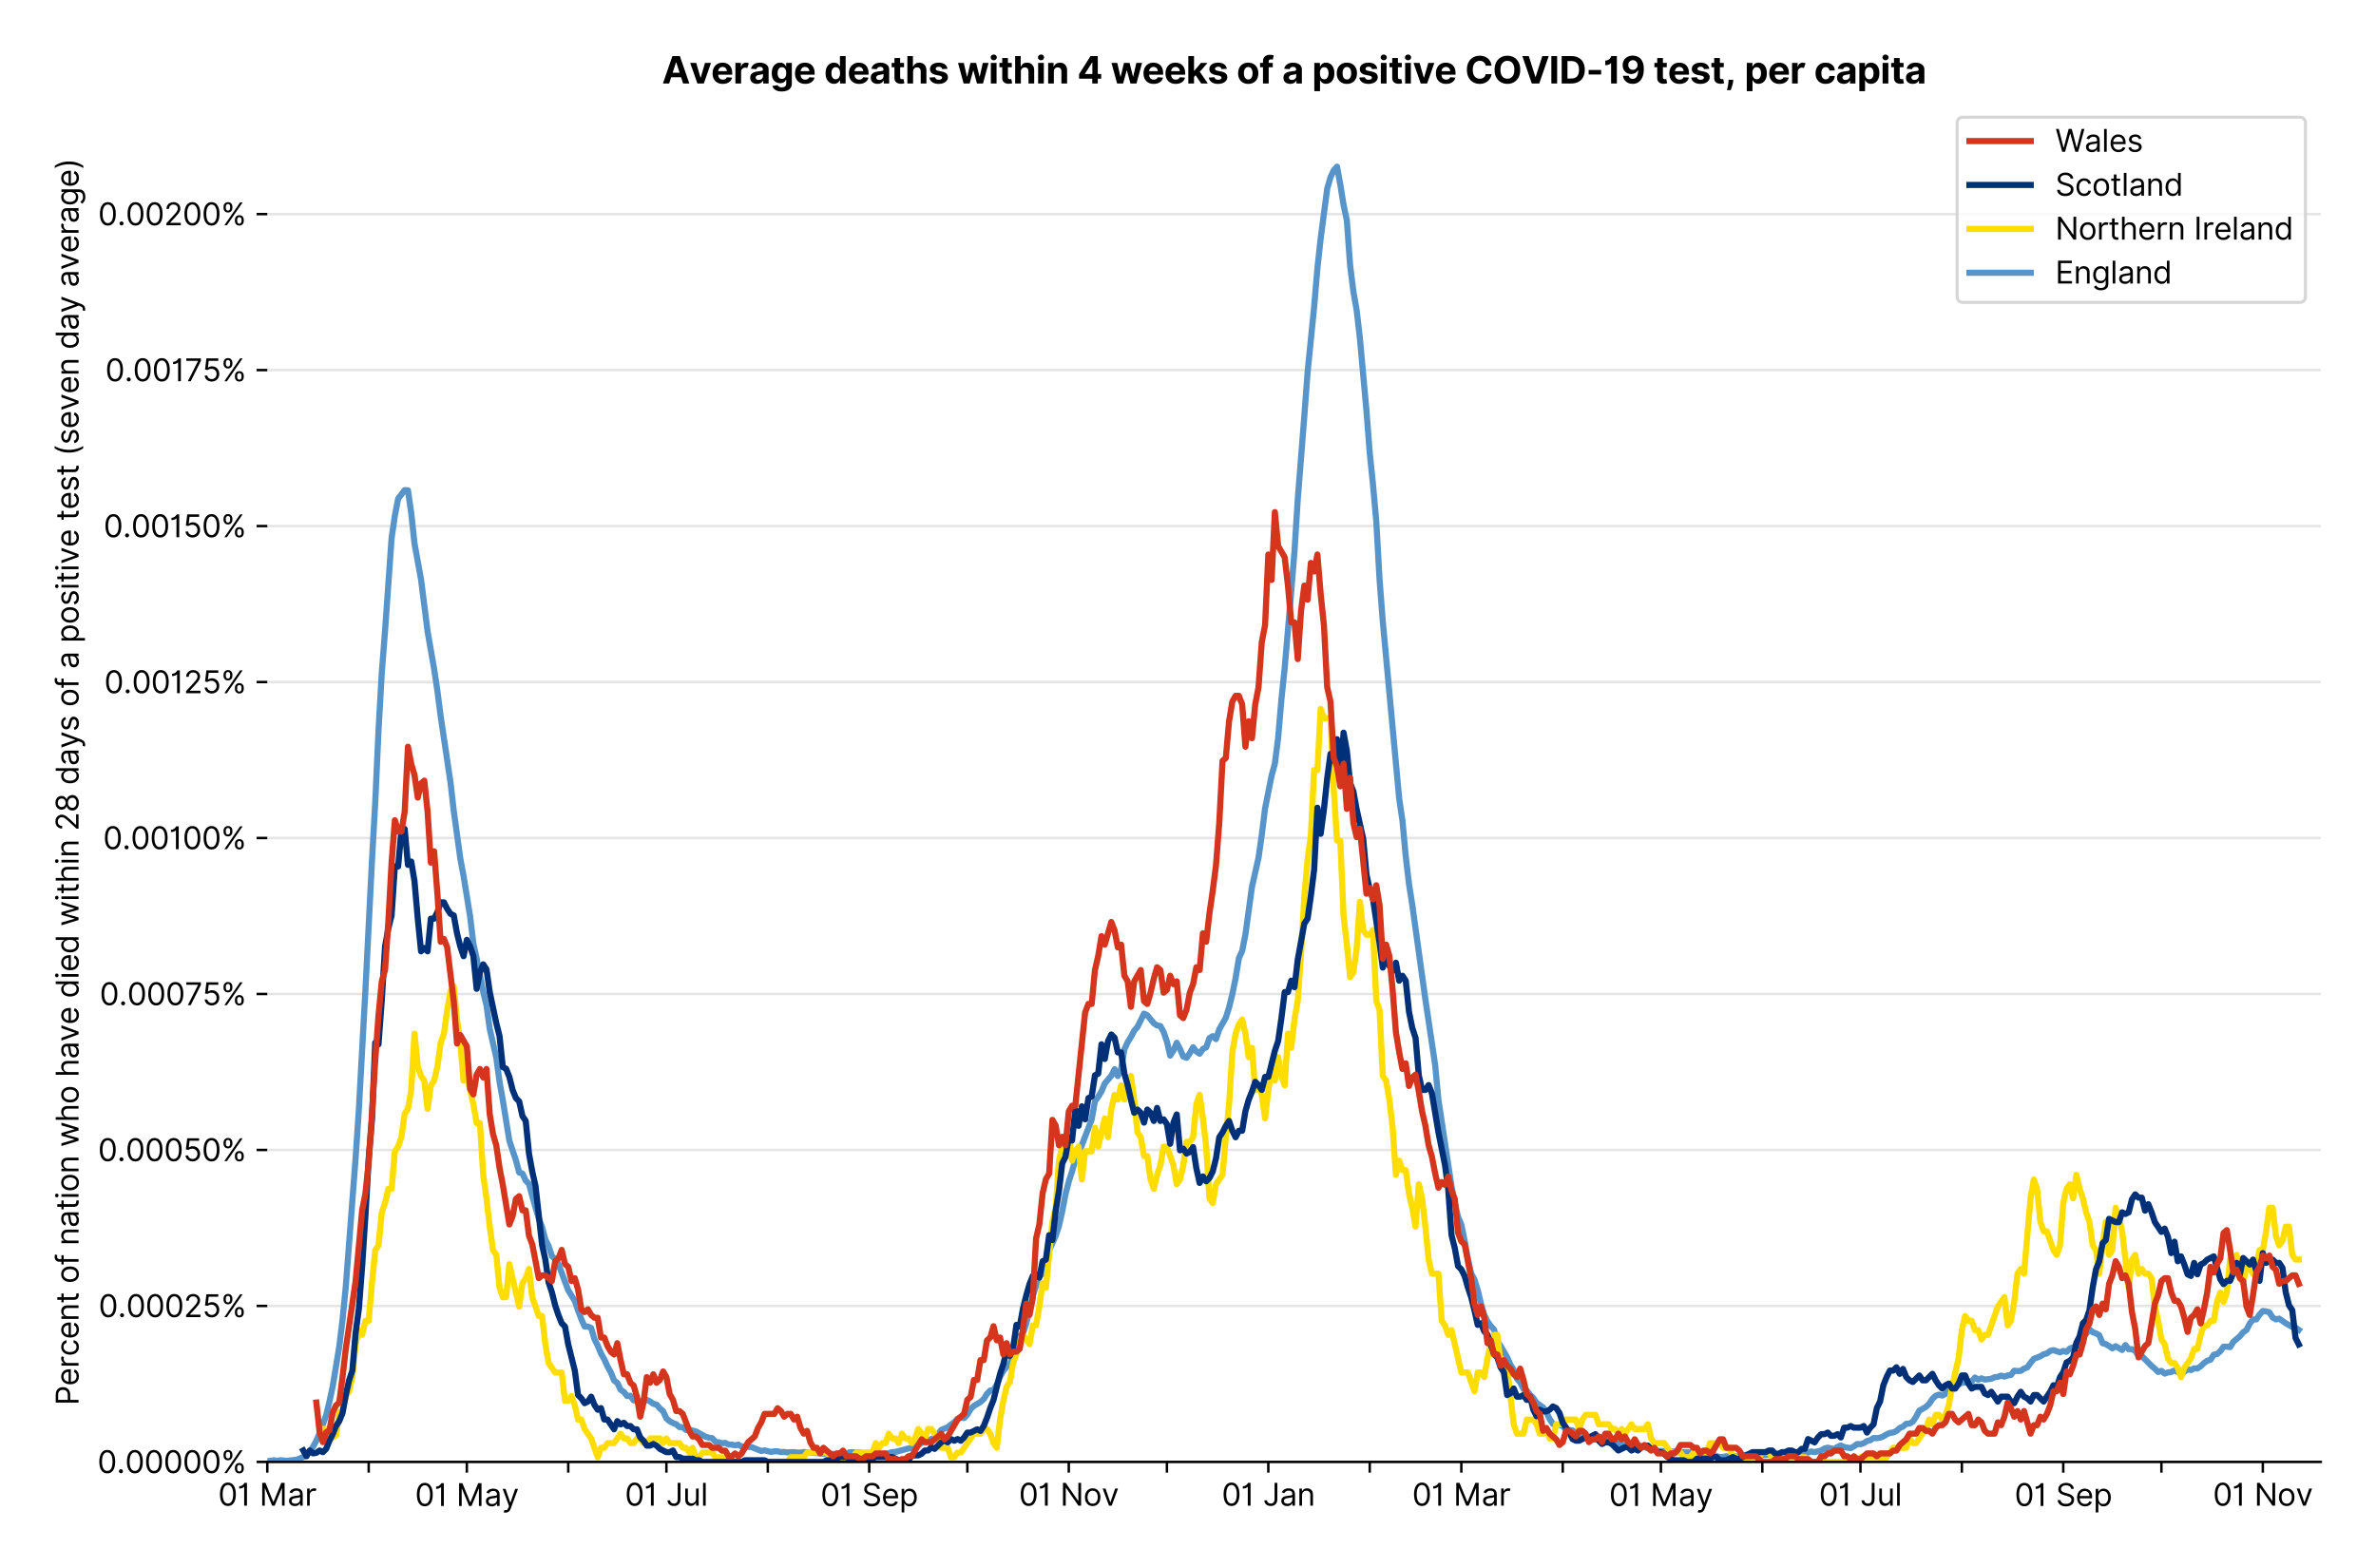 <?xml version="1.0" encoding="utf-8" standalone="no"?>
<!DOCTYPE svg PUBLIC "-//W3C//DTD SVG 1.1//EN"
  "http://www.w3.org/Graphics/SVG/1.1/DTD/svg11.dtd">
<svg xmlns:xlink="http://www.w3.org/1999/xlink" viewBox="0 0 774.755 511.234" xmlns="http://www.w3.org/2000/svg" version="1.1">
 <defs>
  <style type="text/css">*{stroke-linejoin: round; stroke-linecap: butt}</style>
 </defs>
 <g id="figure_1">
  <g id="patch_1">
   <path d="M 0 511.234 
L 774.755 511.234 
L 774.755 0 
L 0 0 
z
" style="fill: #ffffff"/>
  </g>
  <g id="axes_1">
   <g id="patch_2">
    <path d="M 87.155 476.745 
L 756.755 476.745 
L 756.755 33.225 
L 87.155 33.225 
z
" style="fill: #ffffff"/>
   </g>
   <g id="matplotlib.axis_1">
    <g id="xtick_1">
     <g id="line2d_1">
      <defs>
       <path id="m9caa75f3b5" d="M 0 0 
L 0 3.5 
" style="stroke: #000000; stroke-width: 0.8"/>
      </defs>
      <g>
       <use xlink:href="#m9caa75f3b5" x="87.155" y="476.745" style="stroke: #000000; stroke-width: 0.8"/>
      </g>
     </g>
     <g id="text_1">
      <!-- 01 Mar -->
      <g transform="translate(71.118 491.018)scale(0.1 -0.1)">
       <defs>
        <path id="Inter-Regular-30" d="M 2000 -64 
Q 1230 -64 806 561 
Q 382 1186 382 2327 
Q 382 3459 809 4088 
Q 1236 4718 2000 4718 
Q 2764 4718 3191 4088 
Q 3618 3459 3618 2327 
Q 3618 1186 3194 561 
Q 2771 -64 2000 -64 
z
M 2000 436 
Q 2509 436 2791 927 
Q 3073 1418 3073 2327 
Q 3073 3234 2789 3730 
Q 2505 4227 2000 4227 
Q 1496 4227 1211 3730 
Q 927 3234 927 2327 
Q 927 1418 1210 927 
Q 1493 436 2000 436 
z
" transform="scale(0.016)"/>
        <path id="Inter-Regular-31" d="M 1973 4655 
L 1973 0 
L 1409 0 
L 1409 3836 
L 1373 3836 
Q 1341 3773 1209 3692 
Q 1077 3611 868 3551 
Q 659 3491 391 3491 
L 391 3964 
Q 661 3964 859 4061 
Q 1057 4159 1190 4291 
Q 1323 4423 1392 4529 
Q 1461 4636 1473 4655 
L 1973 4655 
z
" transform="scale(0.016)"/>
        <path id="Inter-Regular-20" transform="scale(0.016)"/>
        <path id="Inter-Regular-4d" d="M 564 4655 
L 1236 4655 
L 2818 791 
L 2873 791 
L 4455 4655 
L 5127 4655 
L 5127 0 
L 4600 0 
L 4600 3536 
L 4555 3536 
L 3100 0 
L 2591 0 
L 1136 3536 
L 1091 3536 
L 1091 0 
L 564 0 
L 564 4655 
z
" transform="scale(0.016)"/>
        <path id="Inter-Regular-61" d="M 1518 -82 
Q 1186 -82 916 44 
Q 646 170 486 410 
Q 327 650 327 991 
Q 327 1291 445 1478 
Q 564 1666 761 1773 
Q 959 1880 1199 1933 
Q 1439 1986 1682 2018 
Q 2000 2059 2199 2080 
Q 2398 2102 2490 2154 
Q 2582 2207 2582 2336 
L 2582 2355 
Q 2582 2691 2399 2877 
Q 2216 3064 1846 3064 
Q 1461 3064 1243 2895 
Q 1025 2727 936 2536 
L 427 2718 
Q 564 3036 792 3214 
Q 1021 3393 1292 3464 
Q 1564 3536 1827 3536 
Q 1996 3536 2215 3496 
Q 2434 3457 2640 3334 
Q 2846 3211 2982 2963 
Q 3118 2716 3118 2300 
L 3118 0 
L 2582 0 
L 2582 473 
L 2555 473 
Q 2500 359 2373 229 
Q 2246 100 2034 9 
Q 1823 -82 1518 -82 
z
M 1600 400 
Q 1918 400 2137 525 
Q 2357 650 2469 847 
Q 2582 1045 2582 1264 
L 2582 1755 
Q 2548 1714 2433 1681 
Q 2318 1648 2169 1624 
Q 2021 1600 1881 1583 
Q 1741 1566 1655 1555 
Q 1446 1527 1265 1467 
Q 1084 1407 974 1287 
Q 864 1168 864 964 
Q 864 684 1072 542 
Q 1280 400 1600 400 
z
" transform="scale(0.016)"/>
        <path id="Inter-Regular-72" d="M 491 0 
L 491 3491 
L 1009 3491 
L 1009 2964 
L 1046 2964 
Q 1139 3223 1389 3384 
Q 1639 3545 1955 3545 
Q 2100 3545 2209 3511 
Q 2318 3477 2400 3418 
L 2218 2964 
Q 2161 2993 2085 3010 
Q 2009 3027 1909 3027 
Q 1527 3027 1277 2794 
Q 1027 2561 1027 2209 
L 1027 0 
L 491 0 
z
" transform="scale(0.016)"/>
       </defs>
       <use xlink:href="#Inter-Regular-30"/>
       <use xlink:href="#Inter-Regular-31" x="62.5"/>
       <use xlink:href="#Inter-Regular-20" x="106.676"/>
       <use xlink:href="#Inter-Regular-4d" x="134.801"/>
       <use xlink:href="#Inter-Regular-61" x="225.994"/>
       <use xlink:href="#Inter-Regular-72" x="282.386"/>
      </g>
     </g>
    </g>
    <g id="xtick_2">
     <g id="line2d_2">
      <g>
       <use xlink:href="#m9caa75f3b5" x="120.223" y="476.745" style="stroke: #000000; stroke-width: 0.8"/>
      </g>
     </g>
    </g>
    <g id="xtick_3">
     <g id="line2d_3">
      <g>
       <use xlink:href="#m9caa75f3b5" x="152.224" y="476.745" style="stroke: #000000; stroke-width: 0.8"/>
      </g>
     </g>
     <g id="text_2">
      <!-- 01 May -->
      <g transform="translate(135.321 491.117)scale(0.1 -0.1)">
       <defs>
        <path id="Inter-Regular-79" d="M 818 -1355 
Q 682 -1355 575 -1333 
Q 468 -1311 427 -1291 
L 564 -818 
Q 857 -893 1053 -814 
Q 1250 -736 1391 -345 
L 1509 -18 
L 218 3491 
L 800 3491 
L 1764 709 
L 1800 709 
L 2764 3491 
L 3346 3491 
L 1846 -564 
Q 1550 -1355 818 -1355 
z
" transform="scale(0.016)"/>
       </defs>
       <use xlink:href="#Inter-Regular-30"/>
       <use xlink:href="#Inter-Regular-31" x="62.5"/>
       <use xlink:href="#Inter-Regular-20" x="106.676"/>
       <use xlink:href="#Inter-Regular-4d" x="134.801"/>
       <use xlink:href="#Inter-Regular-61" x="225.994"/>
       <use xlink:href="#Inter-Regular-79" x="282.386"/>
      </g>
     </g>
    </g>
    <g id="xtick_4">
     <g id="line2d_4">
      <g>
       <use xlink:href="#m9caa75f3b5" x="185.292" y="476.745" style="stroke: #000000; stroke-width: 0.8"/>
      </g>
     </g>
    </g>
    <g id="xtick_5">
     <g id="line2d_5">
      <g>
       <use xlink:href="#m9caa75f3b5" x="217.294" y="476.745" style="stroke: #000000; stroke-width: 0.8"/>
      </g>
     </g>
     <g id="text_3">
      <!-- 01 Jul -->
      <g transform="translate(203.75 491.018)scale(0.1 -0.1)">
       <defs>
        <path id="Inter-Regular-4a" d="M 2346 4655 
L 2909 4655 
L 2909 1327 
Q 2909 657 2549 296 
Q 2189 -64 1582 -64 
Q 1200 -64 902 76 
Q 605 216 434 475 
Q 264 734 264 1091 
L 818 1091 
Q 818 795 1034 615 
Q 1250 436 1582 436 
Q 1948 436 2147 664 
Q 2346 893 2346 1327 
L 2346 4655 
z
" transform="scale(0.016)"/>
        <path id="Inter-Regular-75" d="M 2691 1427 
L 2691 3491 
L 3227 3491 
L 3227 0 
L 2691 0 
L 2691 591 
L 2655 591 
Q 2532 325 2273 140 
Q 2014 -45 1618 -45 
Q 1127 -45 809 280 
Q 491 605 491 1273 
L 491 3491 
L 1027 3491 
L 1027 1309 
Q 1027 927 1242 700 
Q 1457 473 1791 473 
Q 1991 473 2199 575 
Q 2407 677 2549 888 
Q 2691 1100 2691 1427 
z
" transform="scale(0.016)"/>
        <path id="Inter-Regular-6c" d="M 1027 4655 
L 1027 0 
L 491 0 
L 491 4655 
L 1027 4655 
z
" transform="scale(0.016)"/>
       </defs>
       <use xlink:href="#Inter-Regular-30"/>
       <use xlink:href="#Inter-Regular-31" x="62.5"/>
       <use xlink:href="#Inter-Regular-20" x="106.676"/>
       <use xlink:href="#Inter-Regular-4a" x="134.801"/>
       <use xlink:href="#Inter-Regular-75" x="189.063"/>
       <use xlink:href="#Inter-Regular-6c" x="247.159"/>
      </g>
     </g>
    </g>
    <g id="xtick_6">
     <g id="line2d_6">
      <g>
       <use xlink:href="#m9caa75f3b5" x="250.362" y="476.745" style="stroke: #000000; stroke-width: 0.8"/>
      </g>
     </g>
    </g>
    <g id="xtick_7">
     <g id="line2d_7">
      <g>
       <use xlink:href="#m9caa75f3b5" x="283.43" y="476.745" style="stroke: #000000; stroke-width: 0.8"/>
      </g>
     </g>
     <g id="text_4">
      <!-- 01 Sep -->
      <g transform="translate(267.543 491.117)scale(0.1 -0.1)">
       <defs>
        <path id="Inter-Regular-53" d="M 3109 3491 
Q 3068 3836 2777 4027 
Q 2486 4218 2064 4218 
Q 1600 4218 1318 3999 
Q 1036 3780 1036 3445 
Q 1036 3195 1189 3042 
Q 1343 2889 1553 2803 
Q 1764 2718 1936 2673 
L 2409 2545 
Q 2591 2498 2815 2414 
Q 3039 2330 3244 2185 
Q 3450 2041 3584 1816 
Q 3718 1591 3718 1264 
Q 3718 886 3521 581 
Q 3325 277 2949 97 
Q 2573 -82 2036 -82 
Q 1286 -82 845 272 
Q 405 627 364 1200 
L 946 1200 
Q 968 936 1124 764 
Q 1280 593 1519 510 
Q 1759 427 2036 427 
Q 2359 427 2616 533 
Q 2873 639 3023 828 
Q 3173 1018 3173 1273 
Q 3173 1505 3043 1650 
Q 2914 1795 2702 1886 
Q 2491 1977 2246 2045 
L 1673 2209 
Q 1127 2366 809 2657 
Q 491 2948 491 3418 
Q 491 3809 703 4101 
Q 916 4393 1276 4555 
Q 1636 4718 2082 4718 
Q 2532 4718 2882 4558 
Q 3232 4398 3437 4120 
Q 3643 3843 3655 3491 
L 3109 3491 
z
" transform="scale(0.016)"/>
        <path id="Inter-Regular-65" d="M 1955 -73 
Q 1450 -73 1085 151 
Q 721 375 524 778 
Q 327 1182 327 1718 
Q 327 2255 524 2665 
Q 721 3075 1074 3305 
Q 1427 3536 1900 3536 
Q 2173 3536 2439 3445 
Q 2705 3355 2923 3151 
Q 3141 2948 3270 2614 
Q 3400 2280 3400 1791 
L 3400 1564 
L 866 1564 
Q 884 1005 1183 707 
Q 1482 409 1955 409 
Q 2271 409 2498 545 
Q 2725 682 2827 955 
L 3346 809 
Q 3223 414 2854 170 
Q 2486 -73 1955 -73 
z
M 866 2027 
L 2855 2027 
Q 2855 2470 2595 2762 
Q 2336 3055 1900 3055 
Q 1593 3055 1368 2911 
Q 1143 2768 1013 2533 
Q 884 2298 866 2027 
z
" transform="scale(0.016)"/>
        <path id="Inter-Regular-70" d="M 491 -1309 
L 491 3491 
L 1009 3491 
L 1009 2936 
L 1073 2936 
Q 1132 3027 1237 3169 
Q 1343 3311 1542 3423 
Q 1741 3536 2082 3536 
Q 2523 3536 2859 3315 
Q 3196 3095 3384 2690 
Q 3573 2286 3573 1736 
Q 3573 1182 3384 776 
Q 3196 370 2861 148 
Q 2527 -73 2091 -73 
Q 1755 -73 1552 39 
Q 1350 152 1241 296 
Q 1132 441 1073 536 
L 1027 536 
L 1027 -1309 
L 491 -1309 
z
M 1018 1745 
Q 1018 1152 1276 780 
Q 1534 409 2018 409 
Q 2355 409 2581 587 
Q 2807 766 2921 1069 
Q 3036 1373 3036 1745 
Q 3036 2114 2923 2410 
Q 2811 2707 2585 2881 
Q 2359 3055 2018 3055 
Q 1527 3055 1272 2693 
Q 1018 2332 1018 1745 
z
" transform="scale(0.016)"/>
       </defs>
       <use xlink:href="#Inter-Regular-30"/>
       <use xlink:href="#Inter-Regular-31" x="62.5"/>
       <use xlink:href="#Inter-Regular-20" x="106.676"/>
       <use xlink:href="#Inter-Regular-53" x="134.801"/>
       <use xlink:href="#Inter-Regular-65" x="198.58"/>
       <use xlink:href="#Inter-Regular-70" x="256.818"/>
      </g>
     </g>
    </g>
    <g id="xtick_8">
     <g id="line2d_8">
      <g>
       <use xlink:href="#m9caa75f3b5" x="315.432" y="476.745" style="stroke: #000000; stroke-width: 0.8"/>
      </g>
     </g>
    </g>
    <g id="xtick_9">
     <g id="line2d_9">
      <g>
       <use xlink:href="#m9caa75f3b5" x="348.5" y="476.745" style="stroke: #000000; stroke-width: 0.8"/>
      </g>
     </g>
     <g id="text_5">
      <!-- 01 Nov -->
      <g transform="translate(332.229 491.018)scale(0.1 -0.1)">
       <defs>
        <path id="Inter-Regular-4e" d="M 4255 4655 
L 4255 0 
L 3709 0 
L 1173 3655 
L 1127 3655 
L 1127 0 
L 564 0 
L 564 4655 
L 1109 4655 
L 3655 991 
L 3700 991 
L 3700 4655 
L 4255 4655 
z
" transform="scale(0.016)"/>
        <path id="Inter-Regular-6f" d="M 1909 -73 
Q 1436 -73 1080 152 
Q 725 377 526 781 
Q 327 1186 327 1727 
Q 327 2273 526 2679 
Q 725 3086 1080 3311 
Q 1436 3536 1909 3536 
Q 2382 3536 2737 3311 
Q 3093 3086 3292 2679 
Q 3491 2273 3491 1727 
Q 3491 1186 3292 781 
Q 3093 377 2737 152 
Q 2382 -73 1909 -73 
z
M 1909 409 
Q 2268 409 2500 593 
Q 2732 777 2843 1077 
Q 2955 1377 2955 1727 
Q 2955 2077 2843 2379 
Q 2732 2682 2500 2868 
Q 2268 3055 1909 3055 
Q 1550 3055 1318 2868 
Q 1086 2682 975 2379 
Q 864 2077 864 1727 
Q 864 1377 975 1077 
Q 1086 777 1318 593 
Q 1550 409 1909 409 
z
" transform="scale(0.016)"/>
        <path id="Inter-Regular-76" d="M 3346 3491 
L 2055 0 
L 1509 0 
L 218 3491 
L 800 3491 
L 1764 709 
L 1800 709 
L 2764 3491 
L 3346 3491 
z
" transform="scale(0.016)"/>
       </defs>
       <use xlink:href="#Inter-Regular-30"/>
       <use xlink:href="#Inter-Regular-31" x="62.5"/>
       <use xlink:href="#Inter-Regular-20" x="106.676"/>
       <use xlink:href="#Inter-Regular-4e" x="134.801"/>
       <use xlink:href="#Inter-Regular-6f" x="210.085"/>
       <use xlink:href="#Inter-Regular-76" x="269.744"/>
      </g>
     </g>
    </g>
    <g id="xtick_10">
     <g id="line2d_10">
      <g>
       <use xlink:href="#m9caa75f3b5" x="380.501" y="476.745" style="stroke: #000000; stroke-width: 0.8"/>
      </g>
     </g>
    </g>
    <g id="xtick_11">
     <g id="line2d_11">
      <g>
       <use xlink:href="#m9caa75f3b5" x="413.57" y="476.745" style="stroke: #000000; stroke-width: 0.8"/>
      </g>
     </g>
     <g id="text_6">
      <!-- 01 Jan -->
      <g transform="translate(398.37 491.018)scale(0.1 -0.1)">
       <defs>
        <path id="Inter-Regular-6e" d="M 1027 2100 
L 1027 0 
L 491 0 
L 491 3491 
L 1009 3491 
L 1009 2945 
L 1055 2945 
Q 1177 3211 1427 3373 
Q 1677 3536 2073 3536 
Q 2602 3536 2928 3211 
Q 3255 2886 3255 2218 
L 3255 0 
L 2718 0 
L 2718 2182 
Q 2718 2593 2504 2824 
Q 2291 3055 1918 3055 
Q 1534 3055 1280 2806 
Q 1027 2557 1027 2100 
z
" transform="scale(0.016)"/>
       </defs>
       <use xlink:href="#Inter-Regular-30"/>
       <use xlink:href="#Inter-Regular-31" x="62.5"/>
       <use xlink:href="#Inter-Regular-20" x="106.676"/>
       <use xlink:href="#Inter-Regular-4a" x="134.801"/>
       <use xlink:href="#Inter-Regular-61" x="189.063"/>
       <use xlink:href="#Inter-Regular-6e" x="245.455"/>
      </g>
     </g>
    </g>
    <g id="xtick_12">
     <g id="line2d_12">
      <g>
       <use xlink:href="#m9caa75f3b5" x="446.638" y="476.745" style="stroke: #000000; stroke-width: 0.8"/>
      </g>
     </g>
    </g>
    <g id="xtick_13">
     <g id="line2d_13">
      <g>
       <use xlink:href="#m9caa75f3b5" x="476.506" y="476.745" style="stroke: #000000; stroke-width: 0.8"/>
      </g>
     </g>
     <g id="text_7">
      <!-- 01 Mar -->
      <g transform="translate(460.469 491.018)scale(0.1 -0.1)">
       <use xlink:href="#Inter-Regular-30"/>
       <use xlink:href="#Inter-Regular-31" x="62.5"/>
       <use xlink:href="#Inter-Regular-20" x="106.676"/>
       <use xlink:href="#Inter-Regular-4d" x="134.801"/>
       <use xlink:href="#Inter-Regular-61" x="225.994"/>
       <use xlink:href="#Inter-Regular-72" x="282.386"/>
      </g>
     </g>
    </g>
    <g id="xtick_14">
     <g id="line2d_14">
      <g>
       <use xlink:href="#m9caa75f3b5" x="509.574" y="476.745" style="stroke: #000000; stroke-width: 0.8"/>
      </g>
     </g>
    </g>
    <g id="xtick_15">
     <g id="line2d_15">
      <g>
       <use xlink:href="#m9caa75f3b5" x="541.575" y="476.745" style="stroke: #000000; stroke-width: 0.8"/>
      </g>
     </g>
     <g id="text_8">
      <!-- 01 May -->
      <g transform="translate(524.672 491.117)scale(0.1 -0.1)">
       <use xlink:href="#Inter-Regular-30"/>
       <use xlink:href="#Inter-Regular-31" x="62.5"/>
       <use xlink:href="#Inter-Regular-20" x="106.676"/>
       <use xlink:href="#Inter-Regular-4d" x="134.801"/>
       <use xlink:href="#Inter-Regular-61" x="225.994"/>
       <use xlink:href="#Inter-Regular-79" x="282.386"/>
      </g>
     </g>
    </g>
    <g id="xtick_16">
     <g id="line2d_16">
      <g>
       <use xlink:href="#m9caa75f3b5" x="574.644" y="476.745" style="stroke: #000000; stroke-width: 0.8"/>
      </g>
     </g>
    </g>
    <g id="xtick_17">
     <g id="line2d_17">
      <g>
       <use xlink:href="#m9caa75f3b5" x="606.645" y="476.745" style="stroke: #000000; stroke-width: 0.8"/>
      </g>
     </g>
     <g id="text_9">
      <!-- 01 Jul -->
      <g transform="translate(593.101 491.018)scale(0.1 -0.1)">
       <use xlink:href="#Inter-Regular-30"/>
       <use xlink:href="#Inter-Regular-31" x="62.5"/>
       <use xlink:href="#Inter-Regular-20" x="106.676"/>
       <use xlink:href="#Inter-Regular-4a" x="134.801"/>
       <use xlink:href="#Inter-Regular-75" x="189.063"/>
       <use xlink:href="#Inter-Regular-6c" x="247.159"/>
      </g>
     </g>
    </g>
    <g id="xtick_18">
     <g id="line2d_18">
      <g>
       <use xlink:href="#m9caa75f3b5" x="639.713" y="476.745" style="stroke: #000000; stroke-width: 0.8"/>
      </g>
     </g>
    </g>
    <g id="xtick_19">
     <g id="line2d_19">
      <g>
       <use xlink:href="#m9caa75f3b5" x="672.781" y="476.745" style="stroke: #000000; stroke-width: 0.8"/>
      </g>
     </g>
     <g id="text_10">
      <!-- 01 Sep -->
      <g transform="translate(656.894 491.117)scale(0.1 -0.1)">
       <use xlink:href="#Inter-Regular-30"/>
       <use xlink:href="#Inter-Regular-31" x="62.5"/>
       <use xlink:href="#Inter-Regular-20" x="106.676"/>
       <use xlink:href="#Inter-Regular-53" x="134.801"/>
       <use xlink:href="#Inter-Regular-65" x="198.58"/>
       <use xlink:href="#Inter-Regular-70" x="256.818"/>
      </g>
     </g>
    </g>
    <g id="xtick_20">
     <g id="line2d_20">
      <g>
       <use xlink:href="#m9caa75f3b5" x="704.783" y="476.745" style="stroke: #000000; stroke-width: 0.8"/>
      </g>
     </g>
    </g>
    <g id="xtick_21">
     <g id="line2d_21">
      <g>
       <use xlink:href="#m9caa75f3b5" x="737.851" y="476.745" style="stroke: #000000; stroke-width: 0.8"/>
      </g>
     </g>
     <g id="text_11">
      <!-- 01 Nov -->
      <g transform="translate(721.58 491.018)scale(0.1 -0.1)">
       <use xlink:href="#Inter-Regular-30"/>
       <use xlink:href="#Inter-Regular-31" x="62.5"/>
       <use xlink:href="#Inter-Regular-20" x="106.676"/>
       <use xlink:href="#Inter-Regular-4e" x="134.801"/>
       <use xlink:href="#Inter-Regular-6f" x="210.085"/>
       <use xlink:href="#Inter-Regular-76" x="269.744"/>
      </g>
     </g>
    </g>
   </g>
   <g id="matplotlib.axis_2">
    <g id="ytick_1">
     <g id="line2d_22">
      <path d="M 87.155 476.745 
L 756.755 476.745 
" clip-path="url(#p46a500c8f0)" style="fill: none; stroke: #e5e5e5; stroke-width: 0.8; stroke-linecap: square"/>
     </g>
     <g id="line2d_23">
      <defs>
       <path id="ma4b5e95470" d="M 0 0 
L -3.5 0 
" style="stroke: #000000; stroke-width: 0.8"/>
      </defs>
      <g>
       <use xlink:href="#ma4b5e95470" x="87.155" y="476.745" style="stroke: #000000; stroke-width: 0.8"/>
      </g>
     </g>
     <g id="text_12">
      <!-- 0.00000% -->
      <g transform="translate(31.773 480.382)scale(0.1 -0.1)">
       <defs>
        <path id="Inter-Regular-2e" d="M 882 -36 
Q 714 -36 593 84 
Q 473 205 473 373 
Q 473 541 593 661 
Q 714 782 882 782 
Q 1050 782 1170 661 
Q 1291 541 1291 373 
Q 1291 205 1170 84 
Q 1050 -36 882 -36 
z
" transform="scale(0.016)"/>
        <path id="Inter-Regular-25" d="M 2855 873 
L 2855 1118 
Q 2855 1373 2960 1585 
Q 3066 1798 3269 1926 
Q 3473 2055 3764 2055 
Q 4059 2055 4259 1926 
Q 4459 1798 4561 1585 
Q 4664 1373 4664 1118 
L 4664 873 
Q 4664 618 4560 405 
Q 4457 193 4256 64 
Q 4055 -64 3764 -64 
Q 3468 -64 3266 64 
Q 3064 193 2959 405 
Q 2855 618 2855 873 
z
M 536 3536 
L 536 3782 
Q 536 4036 642 4248 
Q 748 4461 951 4589 
Q 1155 4718 1446 4718 
Q 1741 4718 1941 4589 
Q 2141 4461 2243 4248 
Q 2346 4036 2346 3782 
L 2346 3536 
Q 2346 3282 2242 3069 
Q 2139 2857 1937 2728 
Q 1736 2600 1446 2600 
Q 1150 2600 948 2728 
Q 746 2857 641 3069 
Q 536 3282 536 3536 
z
M 709 0 
L 3909 4655 
L 4427 4655 
L 1227 0 
L 709 0 
z
M 3318 1118 
L 3318 873 
Q 3318 661 3418 494 
Q 3518 327 3764 327 
Q 4002 327 4101 494 
Q 4200 661 4200 873 
L 4200 1118 
Q 4200 1330 4104 1497 
Q 4009 1664 3764 1664 
Q 3525 1664 3421 1497 
Q 3318 1330 3318 1118 
z
M 1000 3782 
L 1000 3536 
Q 1000 3325 1100 3158 
Q 1200 2991 1446 2991 
Q 1684 2991 1783 3158 
Q 1882 3325 1882 3536 
L 1882 3782 
Q 1882 3993 1786 4160 
Q 1691 4327 1446 4327 
Q 1207 4327 1103 4160 
Q 1000 3993 1000 3782 
z
" transform="scale(0.016)"/>
       </defs>
       <use xlink:href="#Inter-Regular-30"/>
       <use xlink:href="#Inter-Regular-2e" x="62.5"/>
       <use xlink:href="#Inter-Regular-30" x="90.057"/>
       <use xlink:href="#Inter-Regular-30" x="152.557"/>
       <use xlink:href="#Inter-Regular-30" x="215.057"/>
       <use xlink:href="#Inter-Regular-30" x="277.557"/>
       <use xlink:href="#Inter-Regular-30" x="340.057"/>
       <use xlink:href="#Inter-Regular-25" x="402.557"/>
      </g>
     </g>
    </g>
    <g id="ytick_2">
     <g id="line2d_24">
      <path d="M 87.155 425.88 
L 756.755 425.88 
" clip-path="url(#p46a500c8f0)" style="fill: none; stroke: #e5e5e5; stroke-width: 0.8; stroke-linecap: square"/>
     </g>
     <g id="line2d_25">
      <g>
       <use xlink:href="#ma4b5e95470" x="87.155" y="425.88" style="stroke: #000000; stroke-width: 0.8"/>
      </g>
     </g>
     <g id="text_13">
      <!-- 0.00025% -->
      <g transform="translate(32.142 429.517)scale(0.1 -0.1)">
       <defs>
        <path id="Inter-Regular-32" d="M 482 0 
L 482 409 
L 2018 2091 
Q 2289 2386 2464 2605 
Q 2639 2825 2724 3019 
Q 2809 3214 2809 3427 
Q 2809 3795 2553 4011 
Q 2298 4227 1918 4227 
Q 1514 4227 1275 3985 
Q 1036 3743 1036 3345 
L 500 3345 
Q 500 3755 688 4064 
Q 877 4373 1203 4545 
Q 1530 4718 1936 4718 
Q 2346 4718 2661 4545 
Q 2977 4373 3156 4079 
Q 3336 3786 3336 3427 
Q 3336 3170 3244 2926 
Q 3152 2682 2926 2383 
Q 2700 2084 2300 1655 
L 1255 536 
L 1255 500 
L 3418 500 
L 3418 0 
L 482 0 
z
" transform="scale(0.016)"/>
        <path id="Inter-Regular-35" d="M 1936 -64 
Q 1536 -64 1216 95 
Q 896 255 702 532 
Q 509 809 491 1164 
L 1036 1164 
Q 1068 848 1324 642 
Q 1580 436 1936 436 
Q 2223 436 2447 570 
Q 2671 705 2799 940 
Q 2927 1175 2927 1473 
Q 2927 1777 2794 2017 
Q 2661 2257 2429 2395 
Q 2198 2534 1900 2536 
Q 1686 2539 1461 2472 
Q 1236 2405 1091 2300 
L 564 2364 
L 846 4655 
L 3264 4655 
L 3264 4155 
L 1318 4155 
L 1155 2782 
L 1182 2782 
Q 1325 2895 1541 2970 
Q 1757 3045 1991 3045 
Q 2418 3045 2753 2842 
Q 3089 2639 3281 2286 
Q 3473 1934 3473 1482 
Q 3473 1036 3274 687 
Q 3075 339 2727 137 
Q 2380 -64 1936 -64 
z
" transform="scale(0.016)"/>
       </defs>
       <use xlink:href="#Inter-Regular-30"/>
       <use xlink:href="#Inter-Regular-2e" x="62.5"/>
       <use xlink:href="#Inter-Regular-30" x="90.057"/>
       <use xlink:href="#Inter-Regular-30" x="152.557"/>
       <use xlink:href="#Inter-Regular-30" x="215.057"/>
       <use xlink:href="#Inter-Regular-32" x="277.557"/>
       <use xlink:href="#Inter-Regular-35" x="338.068"/>
       <use xlink:href="#Inter-Regular-25" x="398.864"/>
      </g>
     </g>
    </g>
    <g id="ytick_3">
     <g id="line2d_26">
      <path d="M 87.155 375.016 
L 756.755 375.016 
" clip-path="url(#p46a500c8f0)" style="fill: none; stroke: #e5e5e5; stroke-width: 0.8; stroke-linecap: square"/>
     </g>
     <g id="line2d_27">
      <g>
       <use xlink:href="#ma4b5e95470" x="87.155" y="375.016" style="stroke: #000000; stroke-width: 0.8"/>
      </g>
     </g>
     <g id="text_14">
      <!-- 0.00050% -->
      <g transform="translate(31.944 378.652)scale(0.1 -0.1)">
       <use xlink:href="#Inter-Regular-30"/>
       <use xlink:href="#Inter-Regular-2e" x="62.5"/>
       <use xlink:href="#Inter-Regular-30" x="90.057"/>
       <use xlink:href="#Inter-Regular-30" x="152.557"/>
       <use xlink:href="#Inter-Regular-30" x="215.057"/>
       <use xlink:href="#Inter-Regular-35" x="277.557"/>
       <use xlink:href="#Inter-Regular-30" x="338.352"/>
       <use xlink:href="#Inter-Regular-25" x="400.852"/>
      </g>
     </g>
    </g>
    <g id="ytick_4">
     <g id="line2d_28">
      <path d="M 87.155 324.151 
L 756.755 324.151 
" clip-path="url(#p46a500c8f0)" style="fill: none; stroke: #e5e5e5; stroke-width: 0.8; stroke-linecap: square"/>
     </g>
     <g id="line2d_29">
      <g>
       <use xlink:href="#ma4b5e95470" x="87.155" y="324.151" style="stroke: #000000; stroke-width: 0.8"/>
      </g>
     </g>
     <g id="text_15">
      <!-- 0.00075% -->
      <g transform="translate(32.483 327.788)scale(0.1 -0.1)">
       <defs>
        <path id="Inter-Regular-37" d="M 627 0 
L 2709 4118 
L 2709 4155 
L 309 4155 
L 309 4655 
L 3291 4655 
L 3291 4127 
L 1218 0 
L 627 0 
z
" transform="scale(0.016)"/>
       </defs>
       <use xlink:href="#Inter-Regular-30"/>
       <use xlink:href="#Inter-Regular-2e" x="62.5"/>
       <use xlink:href="#Inter-Regular-30" x="90.057"/>
       <use xlink:href="#Inter-Regular-30" x="152.557"/>
       <use xlink:href="#Inter-Regular-30" x="215.057"/>
       <use xlink:href="#Inter-Regular-37" x="277.557"/>
       <use xlink:href="#Inter-Regular-35" x="334.659"/>
       <use xlink:href="#Inter-Regular-25" x="395.455"/>
      </g>
     </g>
    </g>
    <g id="ytick_5">
     <g id="line2d_30">
      <path d="M 87.155 273.286 
L 756.755 273.286 
" clip-path="url(#p46a500c8f0)" style="fill: none; stroke: #e5e5e5; stroke-width: 0.8; stroke-linecap: square"/>
     </g>
     <g id="line2d_31">
      <g>
       <use xlink:href="#ma4b5e95470" x="87.155" y="273.286" style="stroke: #000000; stroke-width: 0.8"/>
      </g>
     </g>
     <g id="text_16">
      <!-- 0.00100% -->
      <g transform="translate(33.606 276.923)scale(0.1 -0.1)">
       <use xlink:href="#Inter-Regular-30"/>
       <use xlink:href="#Inter-Regular-2e" x="62.5"/>
       <use xlink:href="#Inter-Regular-30" x="90.057"/>
       <use xlink:href="#Inter-Regular-30" x="152.557"/>
       <use xlink:href="#Inter-Regular-31" x="215.057"/>
       <use xlink:href="#Inter-Regular-30" x="259.233"/>
       <use xlink:href="#Inter-Regular-30" x="321.733"/>
       <use xlink:href="#Inter-Regular-25" x="384.233"/>
      </g>
     </g>
    </g>
    <g id="ytick_6">
     <g id="line2d_32">
      <path d="M 87.155 222.422 
L 756.755 222.422 
" clip-path="url(#p46a500c8f0)" style="fill: none; stroke: #e5e5e5; stroke-width: 0.8; stroke-linecap: square"/>
     </g>
     <g id="line2d_33">
      <g>
       <use xlink:href="#ma4b5e95470" x="87.155" y="222.422" style="stroke: #000000; stroke-width: 0.8"/>
      </g>
     </g>
     <g id="text_17">
      <!-- 0.00125% -->
      <g transform="translate(33.975 226.058)scale(0.1 -0.1)">
       <use xlink:href="#Inter-Regular-30"/>
       <use xlink:href="#Inter-Regular-2e" x="62.5"/>
       <use xlink:href="#Inter-Regular-30" x="90.057"/>
       <use xlink:href="#Inter-Regular-30" x="152.557"/>
       <use xlink:href="#Inter-Regular-31" x="215.057"/>
       <use xlink:href="#Inter-Regular-32" x="259.233"/>
       <use xlink:href="#Inter-Regular-35" x="319.744"/>
       <use xlink:href="#Inter-Regular-25" x="380.54"/>
      </g>
     </g>
    </g>
    <g id="ytick_7">
     <g id="line2d_34">
      <path d="M 87.155 171.557 
L 756.755 171.557 
" clip-path="url(#p46a500c8f0)" style="fill: none; stroke: #e5e5e5; stroke-width: 0.8; stroke-linecap: square"/>
     </g>
     <g id="line2d_35">
      <g>
       <use xlink:href="#ma4b5e95470" x="87.155" y="171.557" style="stroke: #000000; stroke-width: 0.8"/>
      </g>
     </g>
     <g id="text_18">
      <!-- 0.00150% -->
      <g transform="translate(33.777 175.194)scale(0.1 -0.1)">
       <use xlink:href="#Inter-Regular-30"/>
       <use xlink:href="#Inter-Regular-2e" x="62.5"/>
       <use xlink:href="#Inter-Regular-30" x="90.057"/>
       <use xlink:href="#Inter-Regular-30" x="152.557"/>
       <use xlink:href="#Inter-Regular-31" x="215.057"/>
       <use xlink:href="#Inter-Regular-35" x="259.233"/>
       <use xlink:href="#Inter-Regular-30" x="320.028"/>
       <use xlink:href="#Inter-Regular-25" x="382.529"/>
      </g>
     </g>
    </g>
    <g id="ytick_8">
     <g id="line2d_36">
      <path d="M 87.155 120.692 
L 756.755 120.692 
" clip-path="url(#p46a500c8f0)" style="fill: none; stroke: #e5e5e5; stroke-width: 0.8; stroke-linecap: square"/>
     </g>
     <g id="line2d_37">
      <g>
       <use xlink:href="#ma4b5e95470" x="87.155" y="120.692" style="stroke: #000000; stroke-width: 0.8"/>
      </g>
     </g>
     <g id="text_19">
      <!-- 0.00175% -->
      <g transform="translate(34.316 124.329)scale(0.1 -0.1)">
       <use xlink:href="#Inter-Regular-30"/>
       <use xlink:href="#Inter-Regular-2e" x="62.5"/>
       <use xlink:href="#Inter-Regular-30" x="90.057"/>
       <use xlink:href="#Inter-Regular-30" x="152.557"/>
       <use xlink:href="#Inter-Regular-31" x="215.057"/>
       <use xlink:href="#Inter-Regular-37" x="259.233"/>
       <use xlink:href="#Inter-Regular-35" x="316.335"/>
       <use xlink:href="#Inter-Regular-25" x="377.131"/>
      </g>
     </g>
    </g>
    <g id="ytick_9">
     <g id="line2d_38">
      <path d="M 87.155 69.827 
L 756.755 69.827 
" clip-path="url(#p46a500c8f0)" style="fill: none; stroke: #e5e5e5; stroke-width: 0.8; stroke-linecap: square"/>
     </g>
     <g id="line2d_39">
      <g>
       <use xlink:href="#ma4b5e95470" x="87.155" y="69.827" style="stroke: #000000; stroke-width: 0.8"/>
      </g>
     </g>
     <g id="text_20">
      <!-- 0.00200% -->
      <g transform="translate(31.972 73.464)scale(0.1 -0.1)">
       <use xlink:href="#Inter-Regular-30"/>
       <use xlink:href="#Inter-Regular-2e" x="62.5"/>
       <use xlink:href="#Inter-Regular-30" x="90.057"/>
       <use xlink:href="#Inter-Regular-30" x="152.557"/>
       <use xlink:href="#Inter-Regular-32" x="215.057"/>
       <use xlink:href="#Inter-Regular-30" x="275.568"/>
       <use xlink:href="#Inter-Regular-30" x="338.068"/>
       <use xlink:href="#Inter-Regular-25" x="400.568"/>
      </g>
     </g>
    </g>
    <g id="text_21">
     <!-- Percent of nation who have died within 28 days of a positive test (seven day average) -->
     <g transform="translate(25.614 458.305)rotate(-90)scale(0.1 -0.1)">
      <defs>
       <path id="Inter-Regular-50" d="M 564 0 
L 564 4655 
L 2136 4655 
Q 2684 4655 3033 4458 
Q 3382 4261 3550 3927 
Q 3718 3593 3718 3182 
Q 3718 2770 3551 2434 
Q 3384 2098 3036 1899 
Q 2689 1700 2146 1700 
L 1127 1700 
L 1127 0 
L 564 0 
z
M 1127 2200 
L 2127 2200 
Q 2689 2200 2926 2482 
Q 3164 2764 3164 3182 
Q 3164 3602 2925 3878 
Q 2686 4155 2118 4155 
L 1127 4155 
L 1127 2200 
z
" transform="scale(0.016)"/>
       <path id="Inter-Regular-63" d="M 1909 -73 
Q 1418 -73 1063 159 
Q 709 391 518 798 
Q 327 1205 327 1727 
Q 327 2259 524 2667 
Q 721 3075 1074 3305 
Q 1427 3536 1900 3536 
Q 2268 3536 2563 3400 
Q 2859 3264 3047 3018 
Q 3236 2773 3282 2445 
L 2746 2445 
Q 2684 2684 2474 2869 
Q 2264 3055 1909 3055 
Q 1439 3055 1151 2697 
Q 864 2339 864 1745 
Q 864 1139 1148 774 
Q 1432 409 1909 409 
Q 2223 409 2447 570 
Q 2671 732 2746 1018 
L 3282 1018 
Q 3236 709 3058 462 
Q 2880 216 2588 71 
Q 2296 -73 1909 -73 
z
" transform="scale(0.016)"/>
       <path id="Inter-Regular-74" d="M 2009 3491 
L 2009 3036 
L 1264 3036 
L 1264 1000 
Q 1264 773 1331 660 
Q 1398 548 1503 510 
Q 1609 473 1727 473 
Q 1816 473 1873 483 
Q 1930 493 1964 500 
L 2073 18 
Q 2018 -2 1920 -23 
Q 1823 -45 1673 -45 
Q 1446 -45 1228 52 
Q 1011 150 869 350 
Q 727 550 727 855 
L 727 3036 
L 200 3036 
L 200 3491 
L 727 3491 
L 727 4327 
L 1264 4327 
L 1264 3491 
L 2009 3491 
z
" transform="scale(0.016)"/>
       <path id="Inter-Regular-66" d="M 2046 3491 
L 2046 3036 
L 1264 3036 
L 1264 0 
L 727 0 
L 727 3036 
L 164 3036 
L 164 3491 
L 727 3491 
L 727 3973 
Q 727 4273 868 4473 
Q 1009 4673 1234 4773 
Q 1459 4873 1709 4873 
Q 1907 4873 2032 4841 
Q 2157 4809 2218 4782 
L 2064 4318 
Q 2023 4332 1951 4352 
Q 1880 4373 1764 4373 
Q 1498 4373 1381 4239 
Q 1264 4105 1264 3845 
L 1264 3491 
L 2046 3491 
z
" transform="scale(0.016)"/>
       <path id="Inter-Regular-69" d="M 491 0 
L 491 3491 
L 1027 3491 
L 1027 0 
L 491 0 
z
M 764 4073 
Q 607 4073 494 4179 
Q 382 4286 382 4436 
Q 382 4586 494 4693 
Q 607 4800 764 4800 
Q 921 4800 1033 4693 
Q 1146 4586 1146 4436 
Q 1146 4286 1033 4179 
Q 921 4073 764 4073 
z
" transform="scale(0.016)"/>
       <path id="Inter-Regular-77" d="M 1282 0 
L 218 3491 
L 782 3491 
L 1536 818 
L 1573 818 
L 2318 3491 
L 2891 3491 
L 3627 827 
L 3664 827 
L 4418 3491 
L 4982 3491 
L 3918 0 
L 3391 0 
L 2627 2682 
L 2573 2682 
L 1809 0 
L 1282 0 
z
" transform="scale(0.016)"/>
       <path id="Inter-Regular-68" d="M 1027 2100 
L 1027 0 
L 491 0 
L 491 4655 
L 1027 4655 
L 1027 2945 
L 1073 2945 
Q 1196 3216 1442 3376 
Q 1689 3536 2100 3536 
Q 2636 3536 2963 3213 
Q 3291 2891 3291 2218 
L 3291 0 
L 2755 0 
L 2755 2182 
Q 2755 2598 2540 2826 
Q 2325 3055 1946 3055 
Q 1548 3055 1287 2806 
Q 1027 2557 1027 2100 
z
" transform="scale(0.016)"/>
       <path id="Inter-Regular-64" d="M 1809 -73 
Q 1373 -73 1039 148 
Q 705 370 516 776 
Q 327 1182 327 1736 
Q 327 2286 516 2690 
Q 705 3095 1041 3315 
Q 1377 3536 1818 3536 
Q 2159 3536 2358 3423 
Q 2557 3311 2662 3169 
Q 2768 3027 2827 2936 
L 2873 2936 
L 2873 4655 
L 3409 4655 
L 3409 0 
L 2891 0 
L 2891 536 
L 2827 536 
Q 2768 441 2659 296 
Q 2550 152 2348 39 
Q 2146 -73 1809 -73 
z
M 1882 409 
Q 2366 409 2624 780 
Q 2882 1152 2882 1745 
Q 2882 2332 2627 2693 
Q 2373 3055 1882 3055 
Q 1541 3055 1315 2881 
Q 1089 2707 976 2410 
Q 864 2114 864 1745 
Q 864 1373 978 1069 
Q 1093 766 1319 587 
Q 1546 409 1882 409 
z
" transform="scale(0.016)"/>
       <path id="Inter-Regular-38" d="M 1973 -64 
Q 1505 -64 1147 103 
Q 789 270 589 564 
Q 389 859 391 1236 
Q 389 1532 507 1783 
Q 625 2034 830 2203 
Q 1036 2373 1291 2418 
L 1291 2445 
Q 957 2532 759 2821 
Q 561 3111 564 3482 
Q 561 3836 743 4115 
Q 925 4395 1244 4556 
Q 1564 4718 1973 4718 
Q 2377 4718 2695 4556 
Q 3014 4395 3197 4115 
Q 3380 3836 3382 3482 
Q 3380 3111 3181 2821 
Q 2982 2532 2655 2445 
L 2655 2418 
Q 2907 2373 3109 2203 
Q 3311 2034 3431 1783 
Q 3552 1532 3555 1236 
Q 3552 859 3351 564 
Q 3150 270 2794 103 
Q 2439 -64 1973 -64 
z
M 1973 436 
Q 2446 436 2722 662 
Q 2998 889 3000 1264 
Q 2998 1527 2864 1729 
Q 2730 1932 2499 2048 
Q 2268 2164 1973 2164 
Q 1675 2164 1442 2048 
Q 1209 1932 1076 1729 
Q 943 1527 946 1264 
Q 943 889 1218 662 
Q 1493 436 1973 436 
z
M 1973 2645 
Q 2348 2645 2591 2864 
Q 2834 3084 2836 3445 
Q 2834 3800 2596 4013 
Q 2359 4227 1973 4227 
Q 1582 4227 1344 4013 
Q 1107 3800 1109 3445 
Q 1107 3084 1349 2864 
Q 1591 2645 1973 2645 
z
" transform="scale(0.016)"/>
       <path id="Inter-Regular-73" d="M 2964 2709 
L 2482 2573 
Q 2411 2755 2245 2914 
Q 2080 3073 1727 3073 
Q 1407 3073 1194 2926 
Q 982 2780 982 2555 
Q 982 2355 1127 2239 
Q 1273 2123 1582 2045 
L 2100 1918 
Q 3027 1691 3027 973 
Q 3027 673 2855 436 
Q 2684 200 2377 63 
Q 2071 -73 1664 -73 
Q 1130 -73 780 159 
Q 430 391 336 836 
L 846 964 
Q 989 400 1655 400 
Q 2030 400 2251 560 
Q 2473 720 2473 945 
Q 2473 1316 1955 1436 
L 1373 1573 
Q 893 1686 669 1926 
Q 446 2166 446 2527 
Q 446 2823 613 3050 
Q 780 3277 1069 3406 
Q 1359 3536 1727 3536 
Q 2246 3536 2542 3309 
Q 2839 3082 2964 2709 
z
" transform="scale(0.016)"/>
       <path id="Inter-Regular-28" d="M 682 1964 
Q 682 2823 906 3544 
Q 1130 4266 1546 4873 
L 2018 4873 
Q 1800 4573 1623 4095 
Q 1446 3618 1341 3061 
Q 1236 2505 1236 1964 
Q 1236 1423 1341 866 
Q 1446 309 1623 -168 
Q 1800 -645 2018 -945 
L 1546 -945 
Q 1130 -339 906 383 
Q 682 1105 682 1964 
z
" transform="scale(0.016)"/>
       <path id="Inter-Regular-67" d="M 1900 -1382 
Q 1316 -1382 976 -1169 
Q 636 -957 473 -682 
L 900 -382 
Q 973 -477 1084 -601 
Q 1196 -725 1390 -817 
Q 1584 -909 1900 -909 
Q 2323 -909 2598 -704 
Q 2873 -500 2873 -64 
L 2873 645 
L 2827 645 
Q 2768 550 2660 410 
Q 2552 270 2351 162 
Q 2150 55 1809 55 
Q 1386 55 1051 255 
Q 716 455 521 836 
Q 327 1218 327 1764 
Q 327 2300 516 2699 
Q 705 3098 1041 3317 
Q 1377 3536 1818 3536 
Q 2159 3536 2360 3423 
Q 2561 3311 2669 3169 
Q 2777 3027 2836 2936 
L 2891 2936 
L 2891 3491 
L 3409 3491 
L 3409 -100 
Q 3409 -550 3205 -833 
Q 3002 -1116 2660 -1249 
Q 2318 -1382 1900 -1382 
z
M 1882 536 
Q 2366 536 2624 864 
Q 2882 1193 2882 1773 
Q 2882 2339 2627 2697 
Q 2373 3055 1882 3055 
Q 1541 3055 1315 2882 
Q 1089 2709 976 2418 
Q 864 2127 864 1773 
Q 864 1227 1120 881 
Q 1377 536 1882 536 
z
" transform="scale(0.016)"/>
       <path id="Inter-Regular-29" d="M 1638 1940 
Q 1638 1081 1414 359 
Q 1191 -362 775 -969 
L 302 -969 
Q 520 -669 697 -191 
Q 875 286 979 842 
Q 1084 1399 1084 1940 
Q 1084 2481 979 3038 
Q 875 3595 697 4072 
Q 520 4549 302 4849 
L 775 4849 
Q 1191 4243 1414 3521 
Q 1638 2799 1638 1940 
z
" transform="scale(0.016)"/>
      </defs>
      <use xlink:href="#Inter-Regular-50"/>
      <use xlink:href="#Inter-Regular-65" x="63.494"/>
      <use xlink:href="#Inter-Regular-72" x="121.733"/>
      <use xlink:href="#Inter-Regular-63" x="160.085"/>
      <use xlink:href="#Inter-Regular-65" x="215.909"/>
      <use xlink:href="#Inter-Regular-6e" x="274.148"/>
      <use xlink:href="#Inter-Regular-74" x="332.671"/>
      <use xlink:href="#Inter-Regular-20" x="369.034"/>
      <use xlink:href="#Inter-Regular-6f" x="397.159"/>
      <use xlink:href="#Inter-Regular-66" x="456.818"/>
      <use xlink:href="#Inter-Regular-20" x="492.898"/>
      <use xlink:href="#Inter-Regular-6e" x="521.023"/>
      <use xlink:href="#Inter-Regular-61" x="579.546"/>
      <use xlink:href="#Inter-Regular-74" x="635.938"/>
      <use xlink:href="#Inter-Regular-69" x="672.301"/>
      <use xlink:href="#Inter-Regular-6f" x="696.023"/>
      <use xlink:href="#Inter-Regular-6e" x="755.682"/>
      <use xlink:href="#Inter-Regular-20" x="814.205"/>
      <use xlink:href="#Inter-Regular-77" x="842.33"/>
      <use xlink:href="#Inter-Regular-68" x="923.58"/>
      <use xlink:href="#Inter-Regular-6f" x="982.671"/>
      <use xlink:href="#Inter-Regular-20" x="1042.33"/>
      <use xlink:href="#Inter-Regular-68" x="1070.455"/>
      <use xlink:href="#Inter-Regular-61" x="1129.546"/>
      <use xlink:href="#Inter-Regular-76" x="1185.938"/>
      <use xlink:href="#Inter-Regular-65" x="1241.62"/>
      <use xlink:href="#Inter-Regular-20" x="1299.858"/>
      <use xlink:href="#Inter-Regular-64" x="1327.983"/>
      <use xlink:href="#Inter-Regular-69" x="1390.057"/>
      <use xlink:href="#Inter-Regular-65" x="1413.779"/>
      <use xlink:href="#Inter-Regular-64" x="1472.017"/>
      <use xlink:href="#Inter-Regular-20" x="1534.091"/>
      <use xlink:href="#Inter-Regular-77" x="1562.216"/>
      <use xlink:href="#Inter-Regular-69" x="1643.466"/>
      <use xlink:href="#Inter-Regular-74" x="1667.188"/>
      <use xlink:href="#Inter-Regular-68" x="1703.551"/>
      <use xlink:href="#Inter-Regular-69" x="1762.642"/>
      <use xlink:href="#Inter-Regular-6e" x="1786.364"/>
      <use xlink:href="#Inter-Regular-20" x="1844.887"/>
      <use xlink:href="#Inter-Regular-32" x="1873.012"/>
      <use xlink:href="#Inter-Regular-38" x="1933.523"/>
      <use xlink:href="#Inter-Regular-20" x="1995.171"/>
      <use xlink:href="#Inter-Regular-64" x="2023.296"/>
      <use xlink:href="#Inter-Regular-61" x="2085.37"/>
      <use xlink:href="#Inter-Regular-79" x="2141.762"/>
      <use xlink:href="#Inter-Regular-73" x="2197.444"/>
      <use xlink:href="#Inter-Regular-20" x="2249.716"/>
      <use xlink:href="#Inter-Regular-6f" x="2277.841"/>
      <use xlink:href="#Inter-Regular-66" x="2337.5"/>
      <use xlink:href="#Inter-Regular-20" x="2373.58"/>
      <use xlink:href="#Inter-Regular-61" x="2401.705"/>
      <use xlink:href="#Inter-Regular-20" x="2458.097"/>
      <use xlink:href="#Inter-Regular-70" x="2486.222"/>
      <use xlink:href="#Inter-Regular-6f" x="2547.16"/>
      <use xlink:href="#Inter-Regular-73" x="2606.819"/>
      <use xlink:href="#Inter-Regular-69" x="2659.091"/>
      <use xlink:href="#Inter-Regular-74" x="2682.813"/>
      <use xlink:href="#Inter-Regular-69" x="2719.177"/>
      <use xlink:href="#Inter-Regular-76" x="2742.898"/>
      <use xlink:href="#Inter-Regular-65" x="2798.58"/>
      <use xlink:href="#Inter-Regular-20" x="2856.819"/>
      <use xlink:href="#Inter-Regular-74" x="2884.944"/>
      <use xlink:href="#Inter-Regular-65" x="2921.307"/>
      <use xlink:href="#Inter-Regular-73" x="2979.546"/>
      <use xlink:href="#Inter-Regular-74" x="3031.819"/>
      <use xlink:href="#Inter-Regular-20" x="3068.182"/>
      <use xlink:href="#Inter-Regular-28" x="3096.307"/>
      <use xlink:href="#Inter-Regular-73" x="3132.529"/>
      <use xlink:href="#Inter-Regular-65" x="3184.802"/>
      <use xlink:href="#Inter-Regular-76" x="3243.04"/>
      <use xlink:href="#Inter-Regular-65" x="3298.722"/>
      <use xlink:href="#Inter-Regular-6e" x="3356.961"/>
      <use xlink:href="#Inter-Regular-20" x="3415.484"/>
      <use xlink:href="#Inter-Regular-64" x="3443.609"/>
      <use xlink:href="#Inter-Regular-61" x="3505.682"/>
      <use xlink:href="#Inter-Regular-79" x="3562.074"/>
      <use xlink:href="#Inter-Regular-20" x="3617.756"/>
      <use xlink:href="#Inter-Regular-61" x="3645.881"/>
      <use xlink:href="#Inter-Regular-76" x="3702.273"/>
      <use xlink:href="#Inter-Regular-65" x="3757.955"/>
      <use xlink:href="#Inter-Regular-72" x="3816.194"/>
      <use xlink:href="#Inter-Regular-61" x="3854.546"/>
      <use xlink:href="#Inter-Regular-67" x="3910.938"/>
      <use xlink:href="#Inter-Regular-65" x="3971.876"/>
      <use xlink:href="#Inter-Regular-29" x="4030.114"/>
     </g>
    </g>
   </g>
   <g id="line2d_40">
    <path d="M 88.221 476.384 
L 89.288 476.203 
L 90.355 476.384 
L 91.422 476.203 
L 93.555 476.384 
L 96.755 476.022 
L 98.889 475.144 
L 99.955 474.318 
L 101.022 473.285 
L 102.089 471.788 
L 103.155 469.825 
L 104.222 467.398 
L 106.356 461.512 
L 107.422 457.071 
L 108.489 452.114 
L 110.622 439.152 
L 111.689 430.426 
L 112.756 419.53 
L 115.956 377.703 
L 117.023 361.644 
L 119.156 322.812 
L 121.29 280.727 
L 122.356 261.672 
L 123.423 238.228 
L 124.49 219.381 
L 125.556 205.696 
L 127.69 175.488 
L 128.757 168.155 
L 129.823 162.63 
L 131.957 159.842 
L 133.023 159.893 
L 134.09 167.226 
L 135.157 177.244 
L 137.29 188.966 
L 139.424 205.903 
L 141.557 218.141 
L 142.624 225.319 
L 143.691 233.581 
L 146.891 255.114 
L 147.957 264.409 
L 150.091 279.952 
L 151.158 285.684 
L 153.291 298.852 
L 154.358 307.733 
L 155.424 312.536 
L 157.558 323.431 
L 158.625 327.821 
L 159.691 335.515 
L 161.825 344.913 
L 162.891 352.762 
L 163.958 358.803 
L 166.092 372.023 
L 168.225 378.374 
L 169.292 382.35 
L 170.358 382.712 
L 171.425 384.984 
L 172.492 386.12 
L 174.625 393.866 
L 175.692 397.377 
L 176.759 400.166 
L 177.825 404.193 
L 178.892 406.362 
L 179.959 409.615 
L 181.026 410.597 
L 182.092 412.249 
L 185.292 420.769 
L 187.426 424.229 
L 188.493 427.379 
L 189.559 430.167 
L 190.626 432.594 
L 191.693 432.594 
L 192.759 433.059 
L 193.826 436.674 
L 194.893 438.791 
L 195.96 441.373 
L 197.026 443.232 
L 198.093 445.607 
L 199.16 447.518 
L 200.226 450.151 
L 201.293 450.978 
L 202.36 453.198 
L 203.427 453.921 
L 204.493 455.264 
L 205.56 455.16 
L 206.627 456.658 
L 207.694 456.813 
L 208.76 457.226 
L 209.827 456.554 
L 210.894 456.503 
L 211.96 457.019 
L 213.027 457.794 
L 214.094 458.052 
L 215.161 459.291 
L 216.227 460.221 
L 217.294 462.545 
L 218.361 463.474 
L 219.427 464.042 
L 220.494 464.455 
L 221.561 465.385 
L 222.628 465.436 
L 223.694 466.314 
L 224.761 466.262 
L 226.894 466.779 
L 230.095 468.535 
L 231.161 468.844 
L 232.228 468.999 
L 233.295 470.187 
L 234.361 470.342 
L 235.428 470.652 
L 236.495 470.548 
L 237.562 471.065 
L 238.628 471.116 
L 239.695 471.323 
L 240.762 471.116 
L 241.828 471.736 
L 245.029 471.891 
L 248.229 473.182 
L 249.295 472.975 
L 251.429 473.492 
L 252.496 473.285 
L 253.562 473.285 
L 254.629 473.543 
L 255.696 473.492 
L 256.762 473.647 
L 258.896 473.543 
L 259.963 473.698 
L 261.029 473.698 
L 262.096 473.543 
L 264.229 473.698 
L 265.296 473.698 
L 266.363 473.905 
L 267.43 473.853 
L 269.563 474.215 
L 271.696 474.111 
L 272.763 474.37 
L 273.83 473.905 
L 274.897 474.266 
L 275.963 474.06 
L 277.03 473.595 
L 280.23 473.595 
L 281.297 473.957 
L 282.364 473.853 
L 283.43 474.318 
L 286.63 474.679 
L 287.697 474.318 
L 288.764 474.215 
L 290.897 473.543 
L 291.964 473.492 
L 296.231 472.356 
L 298.364 471.839 
L 300.498 470.548 
L 301.564 469.98 
L 302.631 469.98 
L 303.698 469.257 
L 304.765 468.896 
L 305.831 467.863 
L 306.898 466.314 
L 309.031 465.436 
L 310.098 464.558 
L 311.165 463.835 
L 312.232 462.648 
L 313.298 462.235 
L 314.365 462.441 
L 315.432 461.305 
L 316.498 459.498 
L 317.565 458.465 
L 319.699 457.226 
L 320.765 456.245 
L 321.832 454.541 
L 322.899 453.456 
L 323.965 453.301 
L 325.032 451.494 
L 326.099 448.964 
L 327.166 447.053 
L 328.232 445.762 
L 329.299 444.729 
L 330.366 442.251 
L 331.432 439.411 
L 332.499 435.744 
L 333.566 434.866 
L 334.633 431.613 
L 336.766 422.628 
L 338.899 415.967 
L 339.966 415.502 
L 341.033 411.113 
L 342.1 407.808 
L 344.233 403.006 
L 345.3 399.804 
L 346.366 395.002 
L 347.433 389.477 
L 348.5 385.294 
L 349.567 382.041 
L 350.633 378.219 
L 351.7 376.154 
L 354.9 367.892 
L 355.967 365.052 
L 357.034 359.113 
L 358.1 357.667 
L 359.167 355.912 
L 360.234 353.33 
L 362.367 350.8 
L 363.434 348.682 
L 364.501 350.903 
L 365.567 348.579 
L 366.634 342.228 
L 367.701 339.852 
L 368.768 338.148 
L 369.834 336.134 
L 370.901 334.895 
L 373.034 330.557 
L 374.101 331.074 
L 376.235 333.707 
L 377.301 334.43 
L 378.368 334.585 
L 379.435 336.547 
L 380.501 339.646 
L 381.568 344.242 
L 382.635 342.589 
L 383.702 340.059 
L 384.768 342.073 
L 385.835 344.551 
L 386.902 344.964 
L 387.968 343.467 
L 389.035 341.505 
L 390.102 342.899 
L 391.169 343.622 
L 392.235 342.073 
L 393.302 341.556 
L 394.369 338.561 
L 395.435 337.89 
L 396.502 338.871 
L 397.569 335.67 
L 399.702 331.9 
L 400.769 328.544 
L 401.836 324.206 
L 402.902 318.99 
L 403.969 312.484 
L 405.036 310.109 
L 406.103 304.738 
L 408.236 289.195 
L 410.369 279.745 
L 411.436 272.258 
L 412.503 263.686 
L 414.636 252.945 
L 415.703 249.021 
L 416.77 240.604 
L 417.836 228.107 
L 418.903 217.883 
L 421.037 192.942 
L 422.103 179.722 
L 423.17 162.785 
L 425.303 135.778 
L 426.37 121.475 
L 428.504 100.148 
L 429.57 87.548 
L 430.637 77.789 
L 432.77 61.523 
L 433.837 57.805 
L 434.904 55.533 
L 435.971 54.345 
L 437.037 60.18 
L 438.104 66.841 
L 439.171 71.85 
L 440.237 86.516 
L 441.304 95.036 
L 442.371 101.129 
L 443.438 110.424 
L 445.571 133.971 
L 446.638 147.707 
L 447.704 158.086 
L 448.771 170.014 
L 449.838 188.966 
L 450.905 202.805 
L 456.238 260.381 
L 457.305 267.611 
L 458.372 279.177 
L 459.438 288.266 
L 460.505 295.082 
L 464.772 325.858 
L 467.972 347.34 
L 469.039 358.7 
L 473.306 386.895 
L 474.372 392.368 
L 475.439 396.861 
L 476.506 399.391 
L 477.572 404.607 
L 478.639 410.493 
L 479.706 415.244 
L 480.773 417.258 
L 481.839 420.718 
L 482.906 425.107 
L 483.973 428.773 
L 485.039 430.942 
L 486.106 432.439 
L 487.173 433.576 
L 488.24 437.448 
L 489.306 438.946 
L 491.44 442.612 
L 492.506 445.039 
L 493.573 446.692 
L 494.64 449.583 
L 495.707 450.874 
L 496.773 452.991 
L 497.84 453.456 
L 498.907 454.85 
L 499.973 455.883 
L 501.04 457.484 
L 503.174 458.981 
L 504.24 460.531 
L 505.307 462.751 
L 506.374 464.352 
L 507.44 464.765 
L 508.507 464.61 
L 509.574 465.075 
L 510.641 466.211 
L 512.774 466.469 
L 514.907 468.07 
L 515.974 468.689 
L 517.041 468.535 
L 518.108 468.638 
L 519.174 469.103 
L 520.241 469.361 
L 521.308 468.586 
L 522.374 468.793 
L 524.508 470.342 
L 527.708 470.652 
L 528.775 471.116 
L 529.842 471.22 
L 530.908 470.807 
L 531.975 470.962 
L 533.042 470.858 
L 534.108 471.426 
L 535.175 471.581 
L 537.309 472.304 
L 539.442 472.666 
L 540.509 473.13 
L 542.642 473.234 
L 545.842 473.389 
L 546.909 473.595 
L 551.176 473.647 
L 552.243 473.44 
L 558.643 474.318 
L 559.71 474.834 
L 560.776 475.144 
L 561.843 475.093 
L 562.91 474.886 
L 563.976 475.093 
L 565.043 475.093 
L 566.11 474.938 
L 567.177 474.938 
L 568.243 474.576 
L 569.31 474.473 
L 570.377 474.525 
L 572.51 474.37 
L 575.71 474.473 
L 577.844 474.215 
L 579.977 474.37 
L 581.044 474.525 
L 582.111 474.318 
L 583.177 474.576 
L 585.311 474.731 
L 586.377 474.266 
L 588.511 473.957 
L 590.644 473.337 
L 591.711 473.543 
L 593.844 473.027 
L 594.911 472.356 
L 595.978 472.098 
L 598.111 472.562 
L 599.178 471.839 
L 600.245 471.375 
L 601.311 471.891 
L 603.445 472.252 
L 604.512 471.684 
L 605.578 470.91 
L 606.645 470.962 
L 607.712 470.652 
L 608.778 469.929 
L 609.845 469.671 
L 610.912 468.948 
L 611.979 468.999 
L 613.045 468.844 
L 614.112 468.431 
L 615.179 467.76 
L 616.245 467.295 
L 617.312 467.14 
L 618.379 466.676 
L 619.446 465.694 
L 620.512 465.23 
L 621.579 464.3 
L 622.646 464.249 
L 623.712 463.629 
L 624.779 462.028 
L 625.846 460.014 
L 627.979 458.827 
L 629.046 457.794 
L 630.113 456.193 
L 631.179 455.16 
L 632.246 454.799 
L 633.313 455.109 
L 634.38 454.592 
L 635.446 453.25 
L 636.513 453.25 
L 637.58 452.062 
L 639.713 450.926 
L 640.78 450.874 
L 641.847 450.513 
L 642.913 450.513 
L 643.98 449.222 
L 645.047 449.945 
L 646.113 449.48 
L 647.18 449.893 
L 649.314 449.635 
L 650.38 449.119 
L 651.447 449.015 
L 652.514 448.602 
L 653.58 448.912 
L 654.647 448.551 
L 655.714 448.396 
L 656.781 447.001 
L 657.847 447.105 
L 658.914 447.053 
L 659.981 446.33 
L 661.047 445.917 
L 662.114 444.42 
L 663.181 443.129 
L 665.314 442.302 
L 666.381 441.631 
L 667.448 441.373 
L 668.514 440.547 
L 669.581 440.288 
L 671.715 441.011 
L 672.781 440.547 
L 673.848 440.856 
L 674.915 439.772 
L 677.048 438.946 
L 679.182 435.848 
L 680.248 434.97 
L 681.315 433.472 
L 682.382 434.453 
L 683.448 434.815 
L 684.515 435.434 
L 685.582 438.016 
L 686.649 438.326 
L 687.715 438.946 
L 688.782 439.72 
L 689.849 438.998 
L 691.982 440.237 
L 693.049 438.636 
L 694.116 439.979 
L 695.182 439.979 
L 696.249 440.547 
L 697.316 442.147 
L 698.383 442.199 
L 701.583 445.452 
L 702.649 446.33 
L 703.716 447.415 
L 704.783 447.053 
L 705.85 447.931 
L 706.916 447.569 
L 707.983 447.415 
L 709.05 446.898 
L 710.116 447.415 
L 711.183 446.95 
L 712.25 447.363 
L 713.317 446.537 
L 714.383 446.795 
L 715.45 446.227 
L 716.517 446.278 
L 717.583 445.556 
L 718.65 444.523 
L 719.717 443.748 
L 720.784 443.438 
L 721.85 441.786 
L 722.917 441.579 
L 723.984 440.65 
L 725.05 439.152 
L 726.117 439.152 
L 727.184 439.307 
L 728.251 437.552 
L 730.384 435.744 
L 731.451 434.453 
L 732.517 433.73 
L 733.584 431.613 
L 734.651 430.271 
L 735.718 430.271 
L 736.784 428.67 
L 737.851 427.534 
L 738.918 427.637 
L 739.984 427.947 
L 741.051 429.651 
L 742.118 430.271 
L 743.185 430.012 
L 745.318 431.51 
L 747.451 432.749 
L 748.518 432.904 
L 749.585 433.679 
L 749.585 433.679 
" clip-path="url(#p46a500c8f0)" style="fill: none; stroke: #5694ca; stroke-width: 2; stroke-linecap: square"/>
   </g>
   <g id="line2d_41">
    <path d="M 105.289 466.001 
L 106.356 466.001 
L 107.422 469.582 
L 108.489 468.687 
L 109.556 468.15 
L 110.622 460.629 
L 111.689 459.861 
L 112.756 455.257 
L 113.823 453.722 
L 114.889 449.117 
L 115.956 438.373 
L 117.023 433.768 
L 118.089 435.303 
L 119.156 430.699 
L 120.223 430.699 
L 121.29 418.42 
L 122.356 407.675 
L 123.423 406.14 
L 124.49 395.396 
L 125.556 392.327 
L 126.623 387.722 
L 127.69 387.722 
L 128.757 375.443 
L 129.823 373.908 
L 130.89 370.838 
L 131.957 363.164 
L 133.023 361.629 
L 134.09 355.489 
L 135.157 337.071 
L 136.224 347.815 
L 137.29 350.885 
L 138.357 352.42 
L 139.424 361.629 
L 140.49 353.954 
L 141.557 352.42 
L 142.624 347.815 
L 143.691 340.141 
L 144.757 337.071 
L 145.824 329.396 
L 146.891 323.257 
L 147.957 321.722 
L 149.024 332.466 
L 150.091 340.141 
L 151.158 352.42 
L 152.224 350.885 
L 154.358 360.094 
L 155.424 366.234 
L 156.491 366.234 
L 157.558 383.117 
L 158.625 390.792 
L 159.691 400.001 
L 160.758 407.675 
L 161.825 409.21 
L 162.891 419.954 
L 163.958 423.024 
L 165.025 423.024 
L 166.092 412.28 
L 169.292 426.094 
L 170.358 418.42 
L 171.425 416.885 
L 172.492 413.815 
L 173.559 423.024 
L 175.692 429.164 
L 176.759 429.164 
L 177.825 438.373 
L 178.892 444.512 
L 181.026 447.582 
L 183.159 447.582 
L 184.226 456.792 
L 185.292 456.792 
L 186.359 455.257 
L 187.426 458.326 
L 188.493 462.931 
L 189.559 462.931 
L 190.626 466.001 
L 192.759 469.071 
L 194.893 475.21 
L 195.96 472.14 
L 197.026 472.14 
L 198.093 470.605 
L 200.226 470.605 
L 202.36 467.536 
L 203.427 469.071 
L 204.493 469.071 
L 205.56 470.605 
L 206.627 470.605 
L 207.694 469.071 
L 208.76 469.071 
L 209.827 470.605 
L 210.894 470.605 
L 211.96 469.071 
L 215.161 469.071 
L 216.227 470.605 
L 217.294 469.071 
L 218.361 470.605 
L 221.561 470.605 
L 222.628 472.14 
L 223.694 472.14 
L 224.761 473.675 
L 225.828 472.14 
L 226.894 475.21 
L 227.961 475.21 
L 229.028 473.675 
L 232.228 473.675 
L 233.295 475.21 
L 235.428 475.21 
L 236.495 476.745 
L 256.762 476.745 
L 257.829 475.21 
L 262.096 475.21 
L 263.163 473.675 
L 269.563 473.675 
L 270.63 475.21 
L 271.696 475.21 
L 272.763 476.745 
L 274.897 476.745 
L 275.963 475.21 
L 278.097 475.21 
L 279.163 473.675 
L 284.497 473.675 
L 285.564 470.605 
L 286.63 472.14 
L 287.697 470.605 
L 288.764 470.605 
L 289.831 467.536 
L 290.897 469.071 
L 291.964 469.071 
L 293.031 470.605 
L 294.097 467.536 
L 295.164 469.071 
L 296.231 469.071 
L 297.298 470.605 
L 298.364 469.071 
L 299.431 466.001 
L 301.564 469.071 
L 302.631 466.001 
L 303.698 466.001 
L 305.831 469.071 
L 306.898 472.14 
L 309.031 472.14 
L 310.098 475.21 
L 311.165 475.21 
L 312.232 473.675 
L 313.298 473.675 
L 317.565 467.536 
L 319.699 467.536 
L 320.765 466.001 
L 321.832 466.001 
L 322.899 467.536 
L 323.965 470.605 
L 325.032 472.14 
L 326.099 462.931 
L 327.166 456.792 
L 328.232 452.187 
L 329.299 450.652 
L 330.366 444.512 
L 331.432 441.443 
L 332.499 436.838 
L 333.566 435.303 
L 335.699 438.373 
L 336.766 432.233 
L 337.833 432.233 
L 338.899 426.094 
L 339.966 418.42 
L 341.033 419.954 
L 343.166 398.466 
L 344.233 393.861 
L 345.3 378.513 
L 346.366 373.908 
L 347.433 375.443 
L 348.5 369.303 
L 349.567 378.513 
L 350.633 375.443 
L 351.7 373.908 
L 352.767 384.652 
L 353.833 375.443 
L 355.967 375.443 
L 357.034 367.768 
L 358.1 373.908 
L 360.234 364.699 
L 361.3 370.838 
L 362.367 361.629 
L 363.434 357.024 
L 364.501 358.559 
L 365.567 353.954 
L 366.634 358.559 
L 367.701 353.954 
L 368.768 350.885 
L 369.834 358.559 
L 370.901 369.303 
L 371.968 370.838 
L 373.034 376.978 
L 374.101 376.978 
L 375.168 384.652 
L 376.235 387.722 
L 377.301 383.117 
L 378.368 380.047 
L 379.435 373.908 
L 380.501 373.908 
L 382.635 380.047 
L 383.702 386.187 
L 384.768 384.652 
L 385.835 380.047 
L 386.902 372.373 
L 387.968 372.373 
L 389.035 370.838 
L 390.102 360.094 
L 391.169 357.024 
L 392.235 364.699 
L 393.302 373.908 
L 394.369 390.792 
L 395.435 392.327 
L 396.502 386.187 
L 398.636 383.117 
L 399.702 370.838 
L 400.769 360.094 
L 401.836 343.21 
L 402.902 337.071 
L 403.969 334.001 
L 405.036 332.466 
L 406.103 337.071 
L 407.169 344.745 
L 408.236 341.675 
L 409.303 355.489 
L 410.369 353.954 
L 411.436 357.024 
L 412.503 364.699 
L 413.57 355.489 
L 414.636 349.35 
L 415.703 352.42 
L 416.77 344.745 
L 417.836 350.885 
L 418.903 353.954 
L 419.97 337.071 
L 421.037 341.675 
L 422.103 332.466 
L 423.17 326.327 
L 424.237 310.978 
L 425.303 292.559 
L 426.37 280.28 
L 427.437 272.606 
L 428.504 251.117 
L 429.57 251.117 
L 430.637 231.164 
L 431.704 234.234 
L 433.837 234.234 
L 434.904 257.257 
L 435.971 274.141 
L 437.037 274.141 
L 438.104 298.699 
L 439.171 307.908 
L 440.237 318.652 
L 441.304 317.117 
L 442.371 309.443 
L 443.438 294.094 
L 444.504 303.303 
L 445.571 304.838 
L 446.638 304.838 
L 447.704 303.303 
L 448.771 326.327 
L 449.838 329.396 
L 450.905 350.885 
L 451.971 352.42 
L 453.038 358.559 
L 454.105 367.768 
L 455.171 383.117 
L 456.238 378.513 
L 457.305 381.582 
L 458.372 381.582 
L 459.438 389.257 
L 460.505 393.861 
L 461.572 400.001 
L 462.638 386.187 
L 463.705 390.792 
L 464.772 400.001 
L 465.839 410.745 
L 466.905 415.35 
L 469.039 415.35 
L 470.105 430.699 
L 471.172 432.233 
L 472.239 435.303 
L 473.306 433.768 
L 476.506 447.582 
L 478.639 447.582 
L 480.773 453.722 
L 481.839 447.582 
L 482.906 447.582 
L 483.973 449.117 
L 485.039 442.978 
L 486.106 438.373 
L 487.173 435.303 
L 488.24 435.303 
L 489.306 444.512 
L 490.373 447.582 
L 491.44 446.047 
L 493.573 464.466 
L 494.64 467.536 
L 496.773 467.536 
L 497.84 462.931 
L 499.973 462.931 
L 501.04 464.466 
L 502.107 467.536 
L 503.174 467.536 
L 504.24 466.001 
L 505.307 469.071 
L 506.374 469.071 
L 507.44 464.466 
L 509.574 464.466 
L 510.641 462.931 
L 513.841 462.931 
L 514.907 466.001 
L 515.974 462.931 
L 517.041 461.396 
L 520.241 461.396 
L 521.308 464.466 
L 524.508 464.466 
L 525.575 466.001 
L 526.641 466.001 
L 527.708 467.536 
L 528.775 466.001 
L 529.842 467.536 
L 531.975 464.466 
L 533.042 466.001 
L 536.242 466.001 
L 537.309 464.466 
L 538.375 469.071 
L 539.442 470.605 
L 542.642 470.605 
L 544.776 473.675 
L 547.976 473.675 
L 549.042 475.21 
L 551.176 475.21 
L 552.243 473.675 
L 556.509 473.675 
L 557.576 470.605 
L 560.776 470.605 
L 561.843 472.14 
L 563.976 472.14 
L 565.043 475.21 
L 566.11 475.21 
L 567.177 476.745 
L 569.31 476.745 
L 570.377 475.21 
L 573.577 475.21 
L 574.644 473.675 
L 576.777 473.675 
L 577.844 475.21 
L 588.511 475.21 
L 589.578 476.745 
L 605.578 476.745 
L 606.645 475.21 
L 613.045 475.21 
L 614.112 476.745 
L 617.312 472.14 
L 621.579 472.14 
L 622.646 469.071 
L 623.712 470.605 
L 624.779 470.605 
L 627.979 466.001 
L 629.046 462.931 
L 630.113 464.466 
L 631.179 461.396 
L 632.246 461.396 
L 633.313 462.931 
L 634.38 461.396 
L 635.446 458.326 
L 636.513 452.187 
L 638.646 442.978 
L 639.713 433.768 
L 640.78 429.164 
L 641.847 430.699 
L 642.913 430.699 
L 643.98 433.768 
L 645.047 433.768 
L 646.113 436.838 
L 647.18 435.303 
L 648.247 435.303 
L 651.447 426.094 
L 653.58 423.024 
L 654.647 432.233 
L 655.714 430.699 
L 656.781 424.559 
L 657.847 415.35 
L 658.914 413.815 
L 659.981 415.35 
L 662.114 390.792 
L 663.181 384.652 
L 664.248 387.722 
L 665.314 398.466 
L 666.381 401.536 
L 667.448 401.536 
L 669.581 407.675 
L 670.648 409.21 
L 671.715 406.14 
L 672.781 392.327 
L 673.848 387.722 
L 674.915 386.187 
L 675.981 390.792 
L 677.048 383.117 
L 678.115 387.722 
L 679.182 390.792 
L 680.248 395.396 
L 681.315 398.466 
L 682.382 406.14 
L 683.448 407.675 
L 684.515 415.35 
L 685.582 406.14 
L 686.649 398.466 
L 687.715 409.21 
L 688.782 407.675 
L 689.849 393.861 
L 690.915 396.931 
L 691.982 401.536 
L 694.116 419.954 
L 695.182 410.745 
L 696.249 409.21 
L 697.316 415.35 
L 698.383 413.815 
L 699.449 415.35 
L 700.516 415.35 
L 701.583 416.885 
L 702.649 426.094 
L 703.716 430.699 
L 704.783 436.838 
L 705.85 438.373 
L 706.916 442.978 
L 707.983 444.512 
L 709.05 444.512 
L 710.116 446.047 
L 711.183 449.117 
L 712.25 446.047 
L 714.383 442.978 
L 715.45 439.908 
L 716.517 439.908 
L 717.583 435.303 
L 718.65 432.233 
L 719.717 432.233 
L 720.784 430.699 
L 721.85 430.699 
L 722.917 424.559 
L 723.984 421.489 
L 725.05 424.559 
L 726.117 421.489 
L 727.184 410.745 
L 728.251 410.745 
L 729.317 409.21 
L 730.384 416.885 
L 731.451 418.42 
L 732.517 412.28 
L 734.651 415.35 
L 735.718 412.28 
L 736.784 407.675 
L 737.851 407.675 
L 738.918 401.536 
L 739.984 393.861 
L 741.051 393.861 
L 742.118 403.071 
L 743.185 406.14 
L 744.251 404.606 
L 745.318 400.001 
L 746.385 400.001 
L 747.451 409.21 
L 748.518 410.745 
L 749.585 410.745 
L 749.585 410.745 
" clip-path="url(#p46a500c8f0)" style="fill: none; stroke: #ffdd00; stroke-width: 2; stroke-linecap: square"/>
   </g>
   <g id="line2d_42">
    <path d="M 98.889 473.021 
L 99.955 474.883 
L 101.022 473.021 
L 102.089 473.952 
L 103.155 473.766 
L 104.222 473.021 
L 105.289 473.553 
L 106.356 472.489 
L 107.422 469.829 
L 108.489 467.701 
L 109.556 465.041 
L 110.622 463.445 
L 111.689 460.785 
L 112.756 454.932 
L 113.823 450.144 
L 114.889 446.952 
L 115.956 434.716 
L 117.023 426.736 
L 118.089 412.903 
L 119.156 396.411 
L 120.223 377.79 
L 121.29 365.022 
L 122.356 340.017 
L 123.423 340.549 
L 124.49 326.185 
L 125.556 308.628 
L 126.623 302.776 
L 127.69 298.52 
L 128.757 282.56 
L 129.823 282.56 
L 130.89 270.855 
L 131.957 270.323 
L 133.023 282.028 
L 134.09 280.964 
L 135.157 287.348 
L 136.224 299.584 
L 137.29 310.225 
L 138.357 309.16 
L 139.424 310.225 
L 140.49 299.584 
L 141.557 299.584 
L 142.624 297.456 
L 143.691 294.264 
L 144.757 294.264 
L 145.824 296.392 
L 146.891 297.988 
L 147.957 298.52 
L 149.024 304.372 
L 150.091 308.628 
L 151.158 311.821 
L 152.224 306.5 
L 153.291 308.628 
L 154.358 311.821 
L 155.424 322.461 
L 156.491 317.141 
L 157.558 314.481 
L 158.625 316.077 
L 159.691 323.525 
L 161.825 333.633 
L 162.891 337.889 
L 163.958 347.998 
L 165.025 348.53 
L 166.092 351.19 
L 167.158 355.446 
L 168.225 358.106 
L 169.292 359.17 
L 170.358 363.958 
L 171.425 365.554 
L 172.492 376.194 
L 173.559 382.046 
L 174.625 386.835 
L 176.759 405.987 
L 177.825 410.775 
L 178.892 418.223 
L 179.959 421.416 
L 181.026 425.672 
L 182.092 428.864 
L 183.159 431.524 
L 184.226 432.588 
L 185.292 438.44 
L 187.426 446.952 
L 188.493 454.932 
L 189.559 455.996 
L 190.626 457.592 
L 191.693 457.06 
L 192.759 455.464 
L 193.826 458.124 
L 194.893 459.721 
L 195.96 459.189 
L 197.026 462.913 
L 198.093 462.913 
L 200.226 466.105 
L 201.293 463.445 
L 202.36 464.509 
L 203.427 463.977 
L 204.493 465.041 
L 205.56 465.041 
L 206.627 466.105 
L 207.694 466.105 
L 208.76 468.765 
L 209.827 469.829 
L 210.894 471.425 
L 211.96 471.425 
L 213.027 470.893 
L 214.094 471.425 
L 215.161 472.489 
L 217.294 473.553 
L 218.361 473.553 
L 219.427 473.021 
L 220.494 475.149 
L 221.561 475.149 
L 222.628 475.681 
L 225.828 475.681 
L 226.894 476.213 
L 227.961 476.213 
L 229.028 476.745 
L 241.828 476.745 
L 242.895 476.213 
L 249.295 476.213 
L 250.362 476.745 
L 268.496 476.745 
L 269.563 476.213 
L 271.696 476.213 
L 273.83 475.149 
L 275.963 475.149 
L 277.03 475.681 
L 278.097 475.681 
L 279.163 475.149 
L 281.297 476.213 
L 283.43 476.213 
L 285.564 475.149 
L 290.897 475.149 
L 294.097 476.745 
L 295.164 476.745 
L 296.231 476.213 
L 297.298 474.617 
L 299.431 474.617 
L 300.498 474.085 
L 301.564 473.021 
L 302.631 473.021 
L 303.698 471.957 
L 304.765 472.489 
L 306.898 470.361 
L 307.965 469.829 
L 309.031 470.361 
L 310.098 469.297 
L 311.165 469.829 
L 312.232 469.297 
L 313.298 469.829 
L 314.365 468.765 
L 315.432 467.169 
L 316.498 467.169 
L 318.632 466.105 
L 319.699 466.637 
L 320.765 465.041 
L 321.832 462.381 
L 322.899 459.189 
L 323.965 456.528 
L 326.099 448.016 
L 327.166 444.824 
L 328.232 440.568 
L 329.299 442.164 
L 330.366 439.504 
L 331.432 432.056 
L 332.499 432.588 
L 333.566 426.736 
L 334.633 422.48 
L 335.699 418.755 
L 336.766 416.095 
L 337.833 415.563 
L 338.899 416.627 
L 339.966 411.307 
L 341.033 410.775 
L 342.1 402.795 
L 343.166 404.391 
L 344.233 394.815 
L 345.3 388.431 
L 346.366 379.386 
L 347.433 377.258 
L 348.5 370.874 
L 349.567 371.938 
L 350.633 361.83 
L 351.7 367.15 
L 352.767 360.766 
L 353.833 365.022 
L 354.9 358.106 
L 355.967 357.574 
L 357.034 350.658 
L 358.1 350.126 
L 359.167 340.549 
L 360.234 345.337 
L 361.3 339.485 
L 362.367 337.357 
L 363.434 338.421 
L 364.501 343.209 
L 365.567 343.209 
L 366.634 350.126 
L 367.701 353.85 
L 368.768 358.638 
L 369.834 362.894 
L 370.901 361.83 
L 371.968 362.894 
L 373.034 366.086 
L 374.101 361.83 
L 375.168 362.894 
L 376.235 365.554 
L 377.301 361.298 
L 378.368 365.554 
L 379.435 365.022 
L 380.501 366.618 
L 381.568 373.002 
L 382.635 366.086 
L 383.702 363.426 
L 384.768 375.13 
L 385.835 374.598 
L 386.902 376.194 
L 387.968 375.662 
L 389.035 374.066 
L 390.102 380.982 
L 391.169 385.771 
L 392.235 383.642 
L 393.302 385.239 
L 394.369 384.175 
L 395.435 382.046 
L 396.502 377.79 
L 397.569 370.874 
L 398.636 369.278 
L 399.702 367.15 
L 400.769 365.554 
L 401.836 368.746 
L 402.902 370.874 
L 403.969 368.746 
L 405.036 368.746 
L 406.103 362.362 
L 407.169 358.638 
L 408.236 355.978 
L 409.303 352.786 
L 410.369 353.85 
L 411.436 355.446 
L 412.503 351.19 
L 413.57 351.19 
L 415.703 342.677 
L 416.77 339.485 
L 417.836 332.037 
L 418.903 323.525 
L 419.97 323.525 
L 421.037 319.801 
L 422.103 321.929 
L 423.17 312.885 
L 425.303 301.18 
L 426.37 299.584 
L 427.437 292.136 
L 428.504 283.624 
L 429.57 263.407 
L 430.637 271.919 
L 431.704 263.939 
L 432.77 253.831 
L 433.837 245.851 
L 434.904 246.383 
L 435.971 241.063 
L 437.037 253.299 
L 438.104 238.935 
L 439.171 244.787 
L 440.237 255.427 
L 441.304 258.087 
L 442.371 263.939 
L 444.504 273.516 
L 445.571 285.22 
L 446.638 290.008 
L 447.704 293.2 
L 449.838 307.564 
L 450.905 315.545 
L 451.971 311.821 
L 453.038 315.013 
L 454.105 316.609 
L 455.171 313.949 
L 456.238 319.801 
L 457.305 318.205 
L 458.372 319.801 
L 459.438 329.909 
L 460.505 335.229 
L 461.572 338.421 
L 462.638 350.658 
L 463.705 355.446 
L 464.772 355.446 
L 465.839 353.85 
L 466.905 356.51 
L 469.039 369.278 
L 471.172 379.918 
L 472.239 387.899 
L 473.306 402.795 
L 474.372 407.051 
L 475.439 412.903 
L 476.506 413.967 
L 477.572 416.095 
L 478.639 419.819 
L 479.706 423.012 
L 480.773 427.268 
L 481.839 432.056 
L 482.906 431.524 
L 483.973 434.184 
L 485.039 435.248 
L 487.173 441.632 
L 488.24 442.696 
L 489.306 445.888 
L 490.373 447.484 
L 491.44 454.932 
L 492.506 454.4 
L 493.573 452.804 
L 494.64 455.464 
L 495.707 455.464 
L 496.773 454.932 
L 497.84 456.528 
L 498.907 455.464 
L 499.973 459.721 
L 501.04 461.849 
L 502.107 459.721 
L 503.174 460.253 
L 504.24 460.253 
L 505.307 459.721 
L 506.374 458.657 
L 507.44 459.189 
L 508.507 460.785 
L 509.574 463.977 
L 511.707 467.169 
L 512.774 469.297 
L 513.841 469.829 
L 514.907 469.829 
L 517.041 468.765 
L 518.108 468.765 
L 520.241 467.701 
L 521.308 469.829 
L 522.374 470.893 
L 523.441 470.361 
L 524.508 470.361 
L 525.575 470.893 
L 527.708 473.021 
L 529.842 471.957 
L 530.908 471.957 
L 531.975 473.021 
L 533.042 472.489 
L 534.108 473.021 
L 535.175 471.957 
L 536.242 471.425 
L 537.309 471.425 
L 538.375 472.489 
L 539.442 472.489 
L 540.509 473.553 
L 541.575 473.553 
L 542.642 474.085 
L 543.709 475.149 
L 545.842 476.213 
L 549.042 476.213 
L 550.109 476.745 
L 552.243 476.745 
L 553.309 475.681 
L 557.576 475.681 
L 558.643 475.149 
L 559.71 475.149 
L 560.776 476.213 
L 562.91 476.213 
L 565.043 475.149 
L 566.11 475.681 
L 567.177 475.681 
L 571.443 473.553 
L 575.71 473.553 
L 576.777 473.021 
L 577.844 473.021 
L 578.91 474.085 
L 579.977 474.085 
L 581.044 473.553 
L 582.111 473.553 
L 583.177 473.021 
L 584.244 473.021 
L 585.311 473.553 
L 586.377 473.553 
L 587.444 472.489 
L 588.511 472.489 
L 589.578 469.297 
L 591.711 470.361 
L 592.778 468.765 
L 593.844 467.701 
L 594.911 467.701 
L 595.978 467.169 
L 597.045 468.233 
L 598.111 468.233 
L 599.178 467.701 
L 600.245 468.765 
L 601.311 465.573 
L 602.378 465.573 
L 603.445 465.041 
L 604.512 465.573 
L 606.645 465.573 
L 607.712 465.041 
L 608.778 467.169 
L 609.845 465.573 
L 610.912 464.509 
L 611.979 459.189 
L 613.045 457.06 
L 614.112 451.74 
L 615.179 449.08 
L 616.245 446.952 
L 617.312 446.952 
L 618.379 445.888 
L 619.446 448.016 
L 620.512 446.42 
L 621.579 449.08 
L 622.646 450.144 
L 623.712 450.676 
L 625.846 448.548 
L 626.913 450.144 
L 627.979 450.144 
L 630.113 448.016 
L 631.179 450.144 
L 632.246 451.74 
L 633.313 452.804 
L 634.38 451.74 
L 635.446 451.208 
L 636.513 452.804 
L 637.58 452.804 
L 638.646 451.208 
L 639.713 448.548 
L 640.78 448.548 
L 641.847 451.208 
L 642.913 452.804 
L 643.98 452.272 
L 646.113 452.272 
L 647.18 454.4 
L 648.247 454.932 
L 649.314 453.868 
L 651.447 457.06 
L 652.514 455.464 
L 654.647 455.464 
L 655.714 457.06 
L 656.781 457.592 
L 657.847 455.464 
L 658.914 453.868 
L 659.981 455.464 
L 661.047 455.996 
L 662.114 457.06 
L 663.181 454.932 
L 664.248 454.932 
L 666.381 457.06 
L 668.514 453.868 
L 669.581 451.74 
L 670.648 452.272 
L 671.715 449.08 
L 672.781 447.484 
L 673.848 444.292 
L 674.915 443.76 
L 675.981 442.696 
L 677.048 437.908 
L 678.115 435.78 
L 679.182 431.524 
L 680.248 430.46 
L 681.315 427.268 
L 682.382 419.819 
L 683.448 413.967 
L 684.515 411.307 
L 685.582 405.455 
L 686.649 404.391 
L 687.715 397.475 
L 689.849 398.539 
L 690.915 398.539 
L 691.982 395.347 
L 693.049 395.879 
L 694.116 395.347 
L 695.182 391.091 
L 696.249 389.495 
L 697.316 390.559 
L 698.383 390.559 
L 699.449 394.815 
L 700.516 392.687 
L 701.583 395.347 
L 702.649 398.539 
L 704.783 401.731 
L 705.85 400.667 
L 706.916 403.327 
L 707.983 408.647 
L 709.05 404.923 
L 710.116 411.307 
L 711.183 409.711 
L 712.25 412.371 
L 713.317 415.563 
L 714.383 416.095 
L 715.45 411.839 
L 716.517 415.563 
L 717.583 412.371 
L 718.65 411.839 
L 719.717 410.775 
L 721.85 409.711 
L 723.984 417.159 
L 725.05 418.755 
L 726.117 417.691 
L 727.184 417.691 
L 728.251 415.031 
L 729.317 411.839 
L 730.384 415.563 
L 731.451 410.243 
L 733.584 412.371 
L 734.651 410.775 
L 735.718 414.499 
L 736.784 417.691 
L 737.851 408.647 
L 738.918 411.839 
L 741.051 410.775 
L 742.118 411.839 
L 743.185 411.839 
L 744.251 413.435 
L 745.318 421.416 
L 746.385 425.672 
L 747.451 427.268 
L 748.518 436.312 
L 749.585 438.44 
L 749.585 438.44 
" clip-path="url(#p46a500c8f0)" style="fill: none; stroke: #003078; stroke-width: 2; stroke-linecap: square"/>
   </g>
   <g id="line2d_43">
    <path d="M 103.155 457.386 
L 104.222 467.065 
L 105.289 470.292 
L 106.356 467.065 
L 107.422 466.42 
L 108.489 460.612 
L 109.556 458.308 
L 110.622 457.386 
L 111.689 449.089 
L 112.756 439.87 
L 115.956 417.745 
L 118.089 394.698 
L 119.156 389.167 
L 120.223 379.026 
L 121.29 363.355 
L 122.356 345.839 
L 123.423 331.089 
L 124.49 320.027 
L 125.556 316.339 
L 126.623 300.667 
L 127.69 281.308 
L 128.757 267.48 
L 129.823 271.167 
L 130.89 271.167 
L 131.957 264.714 
L 133.023 243.511 
L 134.09 249.042 
L 135.157 252.73 
L 136.224 260.105 
L 137.29 255.495 
L 138.357 254.574 
L 139.424 264.714 
L 140.49 281.308 
L 141.557 277.62 
L 142.624 291.449 
L 143.691 307.12 
L 144.757 306.198 
L 145.824 308.964 
L 147.957 326.48 
L 149.024 340.308 
L 150.091 337.542 
L 152.224 341.23 
L 153.291 355.058 
L 154.358 356.902 
L 155.424 350.448 
L 156.491 348.605 
L 157.558 351.37 
L 158.625 348.605 
L 159.691 363.355 
L 160.758 369.808 
L 161.825 373.495 
L 162.891 380.87 
L 163.958 386.401 
L 166.092 399.308 
L 167.158 396.542 
L 168.225 391.011 
L 169.292 390.089 
L 170.358 394.698 
L 171.425 394.698 
L 172.492 402.995 
L 173.559 405.761 
L 175.692 416.823 
L 176.759 415.901 
L 177.825 415.901 
L 179.959 417.745 
L 181.026 411.292 
L 182.092 410.37 
L 183.159 407.605 
L 184.226 412.214 
L 185.292 413.136 
L 186.359 417.745 
L 187.426 416.823 
L 188.493 420.511 
L 189.559 426.964 
L 190.626 427.886 
L 191.693 426.964 
L 192.759 428.808 
L 193.826 429.729 
L 194.893 429.729 
L 195.96 436.183 
L 197.026 436.183 
L 198.093 438.948 
L 199.16 440.792 
L 200.226 441.714 
L 201.293 438.026 
L 202.36 443.558 
L 203.427 448.167 
L 204.493 448.167 
L 205.56 450.933 
L 206.627 451.854 
L 207.694 455.542 
L 208.76 461.995 
L 209.827 457.386 
L 210.894 449.089 
L 211.96 450.933 
L 213.027 448.167 
L 214.094 450.933 
L 215.161 450.011 
L 216.227 447.245 
L 217.294 449.089 
L 218.361 454.62 
L 219.427 456.464 
L 220.494 460.151 
L 221.561 460.151 
L 222.628 461.073 
L 224.761 466.604 
L 225.828 468.448 
L 226.894 468.448 
L 227.961 469.37 
L 229.028 471.214 
L 231.161 471.214 
L 232.228 472.136 
L 234.361 472.136 
L 235.428 473.058 
L 236.495 473.058 
L 237.562 474.901 
L 238.628 474.901 
L 239.695 473.979 
L 240.762 474.901 
L 241.828 473.979 
L 243.962 470.292 
L 246.095 468.448 
L 247.162 465.683 
L 248.229 463.839 
L 249.295 461.073 
L 252.496 461.073 
L 253.562 459.229 
L 254.629 460.151 
L 255.696 461.995 
L 256.762 461.073 
L 257.829 461.073 
L 258.896 462.917 
L 259.963 461.995 
L 261.029 465.683 
L 262.096 467.526 
L 263.163 466.604 
L 264.229 470.292 
L 265.296 472.136 
L 266.363 472.136 
L 267.43 473.979 
L 268.496 472.136 
L 271.696 474.901 
L 272.763 473.979 
L 273.83 473.979 
L 274.897 473.058 
L 275.963 474.901 
L 279.163 474.901 
L 280.23 475.823 
L 281.297 475.823 
L 282.364 474.901 
L 284.497 474.901 
L 285.564 473.979 
L 288.764 473.979 
L 289.831 475.823 
L 291.964 475.823 
L 293.031 476.745 
L 294.097 475.823 
L 295.164 475.823 
L 296.231 474.901 
L 297.298 474.901 
L 300.498 469.37 
L 301.564 470.292 
L 303.698 470.292 
L 306.898 467.526 
L 307.965 469.37 
L 309.031 468.448 
L 312.232 462.917 
L 314.365 461.073 
L 315.432 456.464 
L 316.498 455.542 
L 317.565 450.011 
L 318.632 450.011 
L 319.699 443.558 
L 320.765 443.558 
L 321.832 437.104 
L 322.899 436.183 
L 323.965 432.495 
L 325.032 437.104 
L 326.099 436.183 
L 327.166 441.714 
L 328.232 438.026 
L 329.299 441.714 
L 330.366 440.792 
L 331.432 440.792 
L 332.499 439.87 
L 333.566 433.417 
L 334.633 425.12 
L 335.699 428.808 
L 336.766 423.276 
L 337.833 403.917 
L 338.899 399.308 
L 339.966 389.167 
L 341.033 384.558 
L 342.1 382.714 
L 343.166 365.198 
L 344.233 367.042 
L 345.3 373.495 
L 346.366 370.73 
L 347.433 373.495 
L 348.5 362.433 
L 349.567 360.589 
L 350.633 360.589 
L 353.833 330.167 
L 354.9 327.402 
L 355.967 327.402 
L 357.034 316.339 
L 358.1 311.73 
L 359.167 305.277 
L 360.234 308.042 
L 362.367 300.667 
L 363.434 303.433 
L 364.501 308.964 
L 365.567 308.042 
L 366.634 318.183 
L 367.701 320.027 
L 368.768 328.323 
L 369.834 320.027 
L 371.968 316.339 
L 373.034 326.48 
L 374.101 327.402 
L 375.168 323.714 
L 376.235 319.105 
L 377.301 315.417 
L 378.368 316.339 
L 379.435 323.714 
L 380.501 322.792 
L 381.568 318.183 
L 382.635 320.948 
L 383.702 320.027 
L 384.768 331.089 
L 385.835 332.011 
L 386.902 329.245 
L 387.968 323.714 
L 389.035 320.948 
L 390.102 315.417 
L 391.169 316.339 
L 392.235 304.355 
L 393.302 307.12 
L 394.369 297.902 
L 395.435 290.527 
L 396.502 282.23 
L 397.569 268.402 
L 398.636 248.12 
L 399.702 247.199 
L 400.769 235.214 
L 401.836 228.761 
L 402.902 226.917 
L 403.969 226.917 
L 405.036 229.683 
L 406.103 243.511 
L 407.169 235.214 
L 408.236 240.746 
L 409.303 229.683 
L 410.369 224.152 
L 411.436 209.402 
L 412.503 203.871 
L 413.57 180.824 
L 414.636 189.121 
L 415.703 166.996 
L 416.77 178.058 
L 418.903 181.746 
L 419.97 190.964 
L 421.037 202.949 
L 422.103 202.949 
L 423.17 214.933 
L 424.237 199.261 
L 425.303 190.964 
L 426.37 195.574 
L 427.437 183.589 
L 428.504 186.355 
L 429.57 180.824 
L 430.637 193.73 
L 431.704 203.871 
L 432.77 224.152 
L 433.837 228.761 
L 434.904 247.199 
L 435.971 249.964 
L 437.037 256.417 
L 438.104 249.042 
L 439.171 263.792 
L 440.237 253.652 
L 441.304 268.402 
L 442.371 273.011 
L 443.438 270.245 
L 445.571 291.449 
L 446.638 289.605 
L 447.704 293.292 
L 448.771 288.683 
L 449.838 295.136 
L 450.905 312.652 
L 451.971 308.042 
L 453.038 311.73 
L 454.105 322.792 
L 455.171 336.62 
L 456.238 343.073 
L 457.305 348.605 
L 458.372 346.761 
L 459.438 354.136 
L 460.505 351.37 
L 461.572 350.448 
L 462.638 355.98 
L 463.705 362.433 
L 464.772 367.042 
L 465.839 373.495 
L 466.905 377.183 
L 467.972 382.714 
L 469.039 387.323 
L 470.105 385.48 
L 471.172 386.401 
L 472.239 383.636 
L 473.306 388.245 
L 474.372 391.011 
L 475.439 402.073 
L 476.506 404.839 
L 477.572 405.761 
L 479.706 416.823 
L 480.773 425.12 
L 481.839 428.808 
L 482.906 426.042 
L 483.973 429.729 
L 485.039 438.026 
L 486.106 437.104 
L 487.173 441.714 
L 488.24 441.714 
L 489.306 445.401 
L 490.373 443.558 
L 491.44 445.401 
L 492.506 446.323 
L 493.573 448.167 
L 494.64 449.089 
L 495.707 446.323 
L 496.773 450.011 
L 497.84 454.62 
L 498.907 455.542 
L 499.973 457.386 
L 501.04 460.151 
L 502.107 461.073 
L 503.174 466.604 
L 504.24 465.683 
L 505.307 467.526 
L 507.44 469.37 
L 508.507 471.214 
L 509.574 470.292 
L 510.641 466.604 
L 511.707 466.604 
L 513.841 468.448 
L 514.907 466.604 
L 515.974 466.604 
L 517.041 467.526 
L 518.108 470.292 
L 519.174 469.37 
L 520.241 469.37 
L 521.308 468.448 
L 522.374 470.292 
L 523.441 467.526 
L 524.508 467.526 
L 525.575 469.37 
L 526.641 469.37 
L 527.708 467.526 
L 528.775 469.37 
L 529.842 468.448 
L 530.908 470.292 
L 531.975 471.214 
L 533.042 469.37 
L 534.108 471.214 
L 535.175 472.136 
L 536.242 471.214 
L 538.375 473.058 
L 539.442 472.136 
L 540.509 473.979 
L 542.642 473.979 
L 543.709 474.901 
L 544.776 473.979 
L 545.842 473.979 
L 546.909 473.058 
L 547.976 471.214 
L 551.176 471.214 
L 552.243 472.136 
L 553.309 472.136 
L 554.376 473.979 
L 555.443 473.058 
L 556.509 473.058 
L 557.576 473.979 
L 558.643 473.058 
L 560.776 469.37 
L 561.843 469.37 
L 562.91 472.136 
L 566.11 472.136 
L 567.177 473.058 
L 568.243 474.901 
L 572.51 474.901 
L 574.644 476.745 
L 577.844 476.745 
L 578.91 475.823 
L 582.111 475.823 
L 583.177 474.901 
L 585.311 474.901 
L 586.377 475.823 
L 589.578 475.823 
L 590.644 476.745 
L 592.778 476.745 
L 593.844 474.901 
L 594.911 474.901 
L 595.978 473.979 
L 597.045 473.979 
L 598.111 473.058 
L 600.245 473.058 
L 601.311 474.901 
L 602.378 474.901 
L 603.445 475.823 
L 604.512 474.901 
L 605.578 475.823 
L 606.645 475.823 
L 608.778 473.979 
L 610.912 473.979 
L 611.979 474.901 
L 613.045 473.979 
L 616.245 473.979 
L 617.312 473.058 
L 618.379 473.058 
L 619.446 471.214 
L 621.579 469.37 
L 622.646 467.526 
L 624.779 467.526 
L 625.846 465.683 
L 626.913 465.683 
L 627.979 466.604 
L 629.046 466.604 
L 630.113 467.526 
L 631.179 465.683 
L 632.246 464.761 
L 633.313 464.761 
L 634.38 463.839 
L 635.446 461.073 
L 636.513 461.073 
L 637.58 462.917 
L 638.646 463.839 
L 641.847 461.073 
L 642.913 464.761 
L 643.98 464.761 
L 645.047 462.917 
L 646.113 463.839 
L 647.18 466.604 
L 648.247 467.526 
L 650.38 467.526 
L 651.447 463.839 
L 652.514 464.761 
L 653.58 461.995 
L 654.647 457.386 
L 655.714 459.229 
L 656.781 461.995 
L 657.847 460.151 
L 658.914 462.917 
L 659.981 460.151 
L 662.114 467.526 
L 663.181 464.761 
L 664.248 464.761 
L 665.314 461.995 
L 666.381 462.917 
L 667.448 461.073 
L 668.514 458.308 
L 669.581 453.698 
L 670.648 453.698 
L 671.715 450.933 
L 672.781 454.62 
L 673.848 447.245 
L 674.915 448.167 
L 675.981 445.401 
L 677.048 441.714 
L 678.115 441.714 
L 679.182 438.026 
L 680.248 433.417 
L 681.315 431.573 
L 682.382 426.964 
L 683.448 426.042 
L 684.515 428.808 
L 685.582 425.12 
L 686.649 426.964 
L 687.715 418.667 
L 688.782 415.901 
L 689.849 411.292 
L 690.915 413.136 
L 691.982 416.823 
L 693.049 415.901 
L 694.116 418.667 
L 695.182 427.886 
L 696.249 433.417 
L 697.316 442.636 
L 699.449 438.948 
L 700.516 438.026 
L 702.649 425.12 
L 703.716 422.354 
L 704.783 417.745 
L 705.85 416.823 
L 706.916 416.823 
L 707.983 421.433 
L 709.05 424.198 
L 710.116 424.198 
L 711.183 426.042 
L 712.25 429.729 
L 713.317 434.339 
L 714.383 429.729 
L 715.45 428.808 
L 716.517 426.964 
L 717.583 431.573 
L 718.65 426.964 
L 719.717 421.433 
L 720.784 413.136 
L 721.85 414.98 
L 722.917 412.214 
L 723.984 410.37 
L 725.05 402.073 
L 726.117 401.151 
L 727.184 407.605 
L 728.251 414.98 
L 729.317 414.058 
L 730.384 416.823 
L 731.451 417.745 
L 732.517 426.042 
L 733.584 428.808 
L 734.651 422.354 
L 735.718 414.98 
L 736.784 413.136 
L 737.851 409.448 
L 738.918 410.37 
L 739.984 409.448 
L 741.051 413.136 
L 742.118 414.058 
L 743.185 418.667 
L 744.251 417.745 
L 745.318 417.745 
L 747.451 415.901 
L 748.518 415.901 
L 749.585 418.667 
L 749.585 418.667 
" clip-path="url(#p46a500c8f0)" style="fill: none; stroke: #d4351c; stroke-width: 2; stroke-linecap: square"/>
   </g>
   <g id="patch_3">
    <path d="M 87.155 476.745 
L 756.755 476.745 
" style="fill: none; stroke: #000000; stroke-width: 0.8; stroke-linejoin: miter; stroke-linecap: square"/>
   </g>
   <g id="text_22">
    <!-- Average deaths within 4 weeks of a positive COVID-19 test, per capita -->
    <g transform="translate(215.877 27.225)scale(0.12 -0.12)">
     <defs>
      <path id="Inter-Bold-41" d="M 1207 0 
L 152 0 
L 1759 4655 
L 3027 4655 
L 4632 0 
L 3577 0 
L 3232 1061 
L 1552 1061 
L 1207 0 
z
M 1802 1830 
L 2984 1830 
L 2411 3591 
L 2375 3591 
L 1802 1830 
z
" transform="scale(0.016)"/>
      <path id="Inter-Bold-76" d="M 3641 3491 
L 2421 0 
L 1330 0 
L 109 3491 
L 1132 3491 
L 1857 993 
L 1893 993 
L 2616 3491 
L 3641 3491 
z
" transform="scale(0.016)"/>
      <path id="Inter-Bold-65" d="M 1977 -68 
Q 1441 -68 1052 151 
Q 664 370 455 773 
Q 246 1177 246 1730 
Q 246 2268 455 2675 
Q 664 3082 1044 3309 
Q 1425 3536 1939 3536 
Q 2400 3536 2771 3340 
Q 3143 3145 3361 2751 
Q 3580 2357 3580 1764 
L 3580 1498 
L 1202 1498 
L 1202 1495 
Q 1202 1105 1416 880 
Q 1630 655 1993 655 
Q 2236 655 2413 757 
Q 2591 859 2664 1059 
L 3559 1000 
Q 3457 514 3041 223 
Q 2625 -68 1977 -68 
z
M 1202 2098 
L 2668 2098 
Q 2666 2409 2468 2611 
Q 2271 2814 1955 2814 
Q 1632 2814 1425 2604 
Q 1218 2395 1202 2098 
z
" transform="scale(0.016)"/>
      <path id="Inter-Bold-72" d="M 386 0 
L 386 3491 
L 1325 3491 
L 1325 2882 
L 1361 2882 
Q 1457 3207 1681 3374 
Q 1905 3541 2200 3541 
Q 2341 3541 2461 3507 
Q 2582 3473 2677 3414 
L 2386 2614 
Q 2318 2648 2237 2671 
Q 2157 2695 2057 2695 
Q 1764 2695 1560 2495 
Q 1357 2295 1355 1975 
L 1355 0 
L 386 0 
z
" transform="scale(0.016)"/>
      <path id="Inter-Bold-61" d="M 1382 -66 
Q 882 -66 552 195 
Q 223 457 223 975 
Q 223 1366 407 1588 
Q 591 1811 890 1914 
Q 1189 2018 1534 2050 
Q 1989 2095 2184 2145 
Q 2380 2195 2380 2364 
L 2380 2377 
Q 2380 2593 2244 2711 
Q 2109 2830 1861 2830 
Q 1600 2830 1445 2716 
Q 1291 2602 1241 2427 
L 346 2500 
Q 446 2977 842 3256 
Q 1239 3536 1866 3536 
Q 2255 3536 2593 3413 
Q 2932 3291 3140 3030 
Q 3348 2770 3348 2355 
L 3348 0 
L 2430 0 
L 2430 484 
L 2402 484 
Q 2275 241 2021 87 
Q 1768 -66 1382 -66 
z
M 1659 602 
Q 1977 602 2181 787 
Q 2386 973 2386 1248 
L 2386 1618 
Q 2330 1580 2210 1550 
Q 2091 1520 1956 1498 
Q 1821 1477 1714 1461 
Q 1459 1425 1303 1318 
Q 1148 1211 1148 1007 
Q 1148 807 1292 704 
Q 1436 602 1659 602 
z
" transform="scale(0.016)"/>
      <path id="Inter-Bold-67" d="M 1959 -1359 
Q 1255 -1359 852 -1082 
Q 450 -805 364 -409 
L 1259 -289 
Q 1318 -430 1489 -547 
Q 1661 -664 1982 -664 
Q 2298 -664 2503 -514 
Q 2709 -364 2709 -20 
L 2709 618 
L 2668 618 
Q 2573 402 2332 226 
Q 2091 50 1673 50 
Q 1280 50 958 234 
Q 636 418 446 795 
Q 257 1173 257 1752 
Q 257 2348 451 2743 
Q 646 3139 967 3337 
Q 1289 3536 1671 3536 
Q 1964 3536 2161 3437 
Q 2359 3339 2482 3193 
Q 2605 3048 2668 2905 
L 2705 2905 
L 2705 3491 
L 3666 3491 
L 3666 -34 
Q 3666 -468 3446 -763 
Q 3227 -1059 2843 -1209 
Q 2459 -1359 1959 -1359 
z
M 1980 777 
Q 2330 777 2522 1036 
Q 2714 1295 2714 1757 
Q 2714 2216 2523 2491 
Q 2332 2766 1980 2766 
Q 1621 2766 1433 2484 
Q 1246 2202 1246 1757 
Q 1246 1305 1434 1041 
Q 1623 777 1980 777 
z
" transform="scale(0.016)"/>
      <path id="Inter-Bold-20" transform="scale(0.016)"/>
      <path id="Inter-Bold-64" d="M 1673 -57 
Q 1275 -57 954 149 
Q 634 355 445 756 
Q 257 1157 257 1741 
Q 257 2341 451 2740 
Q 646 3139 967 3337 
Q 1289 3536 1671 3536 
Q 1964 3536 2160 3437 
Q 2357 3339 2478 3193 
Q 2600 3048 2664 2905 
L 2693 2905 
L 2693 4655 
L 3659 4655 
L 3659 0 
L 2705 0 
L 2705 559 
L 2664 559 
Q 2598 414 2473 272 
Q 2348 130 2151 36 
Q 1955 -57 1673 -57 
z
M 1980 714 
Q 2330 714 2522 997 
Q 2714 1280 2714 1745 
Q 2714 2214 2523 2490 
Q 2332 2766 1980 2766 
Q 1621 2766 1433 2483 
Q 1246 2200 1246 1745 
Q 1246 1289 1434 1001 
Q 1623 714 1980 714 
z
" transform="scale(0.016)"/>
      <path id="Inter-Bold-74" d="M 2243 3491 
L 2243 2764 
L 1586 2764 
L 1586 1073 
Q 1586 873 1677 802 
Q 1768 732 1914 732 
Q 1982 732 2050 744 
Q 2118 757 2155 764 
L 2307 43 
Q 2234 20 2102 -10 
Q 1971 -41 1782 -48 
Q 1255 -70 935 181 
Q 616 432 618 945 
L 618 2764 
L 141 2764 
L 141 3491 
L 618 3491 
L 618 4327 
L 1586 4327 
L 1586 3491 
L 2243 3491 
z
" transform="scale(0.016)"/>
      <path id="Inter-Bold-68" d="M 1355 2018 
L 1355 0 
L 386 0 
L 386 4655 
L 1327 4655 
L 1327 2875 
L 1368 2875 
Q 1489 3184 1751 3360 
Q 2014 3536 2411 3536 
Q 2957 3536 3289 3186 
Q 3621 2836 3618 2223 
L 3618 0 
L 2650 0 
L 2650 2050 
Q 2652 2373 2487 2552 
Q 2323 2732 2027 2732 
Q 1732 2732 1544 2544 
Q 1357 2357 1355 2018 
z
" transform="scale(0.016)"/>
      <path id="Inter-Bold-73" d="M 3291 2495 
L 2405 2441 
Q 2368 2609 2220 2729 
Q 2073 2850 1821 2850 
Q 1596 2850 1440 2755 
Q 1284 2661 1286 2505 
Q 1284 2380 1385 2293 
Q 1486 2207 1730 2155 
L 2361 2027 
Q 3368 1820 3371 1082 
Q 3371 739 3169 479 
Q 2968 220 2618 76 
Q 2268 -68 1816 -68 
Q 1123 -68 711 221 
Q 300 511 232 1011 
L 1184 1061 
Q 1230 848 1394 739 
Q 1559 630 1818 630 
Q 2073 630 2228 730 
Q 2384 830 2386 984 
Q 2380 1243 1939 1332 
L 1334 1452 
Q 321 1655 325 2450 
Q 323 2955 728 3245 
Q 1134 3536 1805 3536 
Q 2466 3536 2846 3256 
Q 3227 2977 3291 2495 
z
" transform="scale(0.016)"/>
      <path id="Inter-Bold-77" d="M 1075 0 
L 125 3491 
L 1105 3491 
L 1646 1145 
L 1677 1145 
L 2241 3491 
L 3202 3491 
L 3775 1159 
L 3805 1159 
L 4336 3491 
L 5314 3491 
L 4366 0 
L 3341 0 
L 2741 2195 
L 2698 2195 
L 2098 0 
L 1075 0 
z
" transform="scale(0.016)"/>
      <path id="Inter-Bold-69" d="M 386 0 
L 386 3491 
L 1355 3491 
L 1355 0 
L 386 0 
z
M 876 3941 
Q 662 3941 507 4085 
Q 353 4230 353 4432 
Q 353 4634 507 4777 
Q 662 4920 876 4920 
Q 1092 4920 1246 4777 
Q 1401 4634 1401 4432 
Q 1401 4230 1246 4085 
Q 1092 3941 876 3941 
z
" transform="scale(0.016)"/>
      <path id="Inter-Bold-6e" d="M 1355 2018 
L 1355 0 
L 386 0 
L 386 3491 
L 1309 3491 
L 1309 2875 
L 1350 2875 
Q 1468 3180 1739 3358 
Q 2011 3536 2400 3536 
Q 2946 3536 3275 3185 
Q 3605 2834 3605 2223 
L 3605 0 
L 2636 0 
L 2636 2050 
Q 2639 2370 2473 2551 
Q 2307 2732 2016 2732 
Q 1723 2732 1540 2544 
Q 1357 2357 1355 2018 
z
" transform="scale(0.016)"/>
      <path id="Inter-Bold-34" d="M 307 818 
L 307 1593 
L 2250 4655 
L 3482 4655 
L 3482 1607 
L 4059 1607 
L 4059 818 
L 3482 818 
L 3482 0 
L 2541 0 
L 2541 818 
L 307 818 
z
M 2559 1607 
L 2559 3582 
L 2523 3582 
L 1298 1643 
L 1298 1607 
L 2559 1607 
z
" transform="scale(0.016)"/>
      <path id="Inter-Bold-6b" d="M 386 0 
L 386 4655 
L 1355 4655 
L 1355 2166 
L 1407 2166 
L 2525 3491 
L 3636 3491 
L 2341 1980 
L 3702 0 
L 2568 0 
L 1616 1407 
L 1355 1109 
L 1355 0 
L 386 0 
z
" transform="scale(0.016)"/>
      <path id="Inter-Bold-6f" d="M 1964 -68 
Q 1434 -68 1049 158 
Q 664 384 455 789 
Q 246 1195 246 1732 
Q 246 2273 455 2678 
Q 664 3084 1049 3310 
Q 1434 3536 1964 3536 
Q 2493 3536 2878 3310 
Q 3264 3084 3473 2678 
Q 3682 2273 3682 1732 
Q 3682 1195 3473 789 
Q 3264 384 2878 158 
Q 2493 -68 1964 -68 
z
M 1968 682 
Q 2327 682 2512 982 
Q 2698 1282 2698 1739 
Q 2698 2195 2512 2496 
Q 2327 2798 1968 2798 
Q 1602 2798 1416 2496 
Q 1230 2195 1230 1739 
Q 1230 1282 1416 982 
Q 1602 682 1968 682 
z
" transform="scale(0.016)"/>
      <path id="Inter-Bold-66" d="M 2296 3491 
L 2296 2764 
L 1602 2764 
L 1602 0 
L 634 0 
L 634 2764 
L 141 2764 
L 141 3491 
L 634 3491 
L 634 3743 
Q 634 4314 960 4593 
Q 1286 4873 1780 4873 
Q 2002 4873 2187 4839 
Q 2373 4805 2464 4777 
L 2293 4050 
Q 2236 4068 2152 4084 
Q 2068 4100 1982 4100 
Q 1768 4100 1685 4001 
Q 1602 3902 1602 3725 
L 1602 3491 
L 2296 3491 
z
" transform="scale(0.016)"/>
      <path id="Inter-Bold-70" d="M 386 -1309 
L 386 3491 
L 1341 3491 
L 1341 2905 
L 1384 2905 
Q 1450 3048 1570 3193 
Q 1691 3339 1888 3437 
Q 2086 3536 2377 3536 
Q 2761 3536 3081 3337 
Q 3402 3139 3596 2740 
Q 3791 2341 3791 1741 
Q 3791 1157 3602 756 
Q 3414 355 3093 149 
Q 2773 -57 2375 -57 
Q 2093 -57 1896 36 
Q 1700 130 1576 272 
Q 1452 414 1384 559 
L 1355 559 
L 1355 -1309 
L 386 -1309 
z
M 1334 1745 
Q 1334 1280 1526 997 
Q 1718 714 2068 714 
Q 2425 714 2613 1001 
Q 2802 1289 2802 1745 
Q 2802 2200 2614 2483 
Q 2427 2766 2068 2766 
Q 1716 2766 1525 2490 
Q 1334 2214 1334 1745 
z
" transform="scale(0.016)"/>
      <path id="Inter-Bold-43" d="M 4511 3025 
L 3516 3025 
Q 3459 3409 3188 3628 
Q 2918 3848 2514 3848 
Q 1973 3848 1647 3451 
Q 1321 3055 1321 2327 
Q 1321 1582 1649 1194 
Q 1977 807 2507 807 
Q 2900 807 3173 1012 
Q 3446 1218 3516 1591 
L 4511 1586 
Q 4459 1159 4207 782 
Q 3955 405 3522 170 
Q 3089 -64 2491 -64 
Q 1868 -64 1378 218 
Q 889 500 606 1034 
Q 323 1568 323 2327 
Q 323 3089 609 3623 
Q 896 4157 1386 4437 
Q 1877 4718 2491 4718 
Q 3030 4718 3463 4519 
Q 3896 4320 4172 3942 
Q 4448 3564 4511 3025 
z
" transform="scale(0.016)"/>
      <path id="Inter-Bold-4f" d="M 4682 2327 
Q 4682 1566 4394 1032 
Q 4107 498 3614 217 
Q 3121 -64 2502 -64 
Q 1882 -64 1389 218 
Q 896 500 609 1035 
Q 323 1570 323 2327 
Q 323 3089 609 3623 
Q 896 4157 1389 4437 
Q 1882 4718 2502 4718 
Q 3121 4718 3614 4437 
Q 4107 4157 4394 3623 
Q 4682 3089 4682 2327 
z
M 3684 2327 
Q 3684 3068 3361 3458 
Q 3039 3848 2502 3848 
Q 1966 3848 1643 3458 
Q 1321 3068 1321 2327 
Q 1321 1589 1643 1198 
Q 1966 807 2502 807 
Q 3039 807 3361 1198 
Q 3684 1589 3684 2327 
z
" transform="scale(0.016)"/>
      <path id="Inter-Bold-56" d="M 1246 4655 
L 2371 1118 
L 2414 1118 
L 3541 4655 
L 4632 4655 
L 3027 0 
L 1759 0 
L 152 4655 
L 1246 4655 
z
" transform="scale(0.016)"/>
      <path id="Inter-Bold-49" d="M 1389 4655 
L 1389 0 
L 405 0 
L 405 4655 
L 1389 4655 
z
" transform="scale(0.016)"/>
      <path id="Inter-Bold-44" d="M 2055 0 
L 405 0 
L 405 4655 
L 2068 4655 
Q 2771 4655 3278 4376 
Q 3786 4098 4059 3577 
Q 4332 3057 4332 2332 
Q 4332 1605 4058 1082 
Q 3784 559 3274 279 
Q 2764 0 2055 0 
z
M 1389 843 
L 2014 843 
Q 2671 843 3010 1197 
Q 3350 1552 3350 2332 
Q 3350 3107 3010 3459 
Q 2671 3811 2016 3811 
L 1389 3811 
L 1389 843 
z
" transform="scale(0.016)"/>
      <path id="Inter-Bold-2d" d="M 2561 2295 
L 2561 1527 
L 439 1527 
L 439 2295 
L 2561 2295 
z
" transform="scale(0.016)"/>
      <path id="Inter-Bold-31" d="M 2305 4655 
L 2305 0 
L 1323 0 
L 1323 3450 
L 1280 3450 
Q 1205 3334 961 3219 
Q 718 3105 332 3105 
L 332 3886 
Q 632 3886 857 4019 
Q 1082 4152 1209 4333 
Q 1336 4514 1341 4655 
L 2305 4655 
z
" transform="scale(0.016)"/>
      <path id="Inter-Bold-39" d="M 2061 4732 
Q 2421 4732 2753 4612 
Q 3086 4493 3348 4227 
Q 3611 3961 3766 3523 
Q 3921 3086 3921 2448 
Q 3921 1659 3686 1096 
Q 3452 534 3028 235 
Q 2605 -64 2027 -64 
Q 1561 -64 1204 117 
Q 848 298 631 610 
Q 414 923 368 1314 
L 1339 1314 
Q 1396 1059 1577 919 
Q 1759 780 2027 780 
Q 2482 780 2718 1176 
Q 2955 1573 2957 2264 
L 2925 2264 
Q 2771 1957 2453 1782 
Q 2136 1607 1752 1607 
Q 1341 1607 1016 1801 
Q 691 1995 506 2334 
Q 321 2673 323 3109 
Q 321 3582 539 3949 
Q 757 4316 1149 4525 
Q 1541 4734 2061 4732 
z
M 2068 3959 
Q 1725 3959 1500 3722 
Q 1275 3486 1277 3136 
Q 1275 2791 1496 2555 
Q 1718 2320 2059 2320 
Q 2284 2320 2465 2431 
Q 2646 2543 2751 2729 
Q 2857 2916 2859 3141 
Q 2857 3366 2753 3551 
Q 2650 3736 2473 3847 
Q 2296 3959 2068 3959 
z
" transform="scale(0.016)"/>
      <path id="Inter-Bold-2c" d="M 1439 636 
L 1414 386 
Q 1384 86 1301 -212 
Q 1218 -511 1128 -754 
Q 1039 -998 984 -1136 
L 357 -1136 
Q 391 -1002 450 -763 
Q 509 -525 561 -226 
Q 614 73 627 382 
L 639 636 
L 1439 636 
z
" transform="scale(0.016)"/>
      <path id="Inter-Bold-63" d="M 1964 -68 
Q 1427 -68 1042 160 
Q 657 389 451 795 
Q 246 1202 246 1732 
Q 246 2268 453 2674 
Q 661 3080 1045 3308 
Q 1430 3536 1959 3536 
Q 2416 3536 2760 3370 
Q 3105 3205 3303 2905 
Q 3502 2605 3523 2200 
L 2609 2200 
Q 2571 2461 2406 2621 
Q 2241 2782 1975 2782 
Q 1639 2782 1434 2511 
Q 1230 2241 1230 1745 
Q 1230 1245 1433 971 
Q 1636 698 1975 698 
Q 2225 698 2395 849 
Q 2566 1000 2609 1280 
L 3523 1280 
Q 3500 880 3305 575 
Q 3111 270 2770 101 
Q 2430 -68 1964 -68 
z
" transform="scale(0.016)"/>
     </defs>
     <use xlink:href="#Inter-Bold-41"/>
     <use xlink:href="#Inter-Bold-76" x="74.787"/>
     <use xlink:href="#Inter-Bold-65" x="133.381"/>
     <use xlink:href="#Inter-Bold-72" x="193.146"/>
     <use xlink:href="#Inter-Bold-61" x="236.009"/>
     <use xlink:href="#Inter-Bold-67" x="294.034"/>
     <use xlink:href="#Inter-Bold-65" x="357.351"/>
     <use xlink:href="#Inter-Bold-20" x="417.117"/>
     <use xlink:href="#Inter-Bold-64" x="440.305"/>
     <use xlink:href="#Inter-Bold-65" x="503.835"/>
     <use xlink:href="#Inter-Bold-61" x="563.601"/>
     <use xlink:href="#Inter-Bold-74" x="621.627"/>
     <use xlink:href="#Inter-Bold-68" x="660.476"/>
     <use xlink:href="#Inter-Bold-73" x="722.905"/>
     <use xlink:href="#Inter-Bold-20" x="779.084"/>
     <use xlink:href="#Inter-Bold-77" x="802.273"/>
     <use xlink:href="#Inter-Bold-69" x="887.287"/>
     <use xlink:href="#Inter-Bold-74" x="914.489"/>
     <use xlink:href="#Inter-Bold-68" x="953.338"/>
     <use xlink:href="#Inter-Bold-69" x="1015.767"/>
     <use xlink:href="#Inter-Bold-6e" x="1042.969"/>
     <use xlink:href="#Inter-Bold-20" x="1105.149"/>
     <use xlink:href="#Inter-Bold-34" x="1128.338"/>
     <use xlink:href="#Inter-Bold-20" x="1196.129"/>
     <use xlink:href="#Inter-Bold-77" x="1219.318"/>
     <use xlink:href="#Inter-Bold-65" x="1304.333"/>
     <use xlink:href="#Inter-Bold-65" x="1364.098"/>
     <use xlink:href="#Inter-Bold-6b" x="1423.864"/>
     <use xlink:href="#Inter-Bold-73" x="1482.032"/>
     <use xlink:href="#Inter-Bold-20" x="1538.21"/>
     <use xlink:href="#Inter-Bold-6f" x="1561.399"/>
     <use xlink:href="#Inter-Bold-66" x="1622.763"/>
     <use xlink:href="#Inter-Bold-20" x="1661.826"/>
     <use xlink:href="#Inter-Bold-61" x="1685.014"/>
     <use xlink:href="#Inter-Bold-20" x="1743.04"/>
     <use xlink:href="#Inter-Bold-70" x="1766.229"/>
     <use xlink:href="#Inter-Bold-6f" x="1829.475"/>
     <use xlink:href="#Inter-Bold-73" x="1890.838"/>
     <use xlink:href="#Inter-Bold-69" x="1947.017"/>
     <use xlink:href="#Inter-Bold-74" x="1974.219"/>
     <use xlink:href="#Inter-Bold-69" x="2013.069"/>
     <use xlink:href="#Inter-Bold-76" x="2040.27"/>
     <use xlink:href="#Inter-Bold-65" x="2098.864"/>
     <use xlink:href="#Inter-Bold-20" x="2158.63"/>
     <use xlink:href="#Inter-Bold-43" x="2181.819"/>
     <use xlink:href="#Inter-Bold-4f" x="2257.032"/>
     <use xlink:href="#Inter-Bold-56" x="2335.228"/>
     <use xlink:href="#Inter-Bold-49" x="2410.015"/>
     <use xlink:href="#Inter-Bold-44" x="2438.069"/>
     <use xlink:href="#Inter-Bold-2d" x="2510.796"/>
     <use xlink:href="#Inter-Bold-31" x="2557.671"/>
     <use xlink:href="#Inter-Bold-39" x="2605.079"/>
     <use xlink:href="#Inter-Bold-20" x="2671.094"/>
     <use xlink:href="#Inter-Bold-74" x="2694.283"/>
     <use xlink:href="#Inter-Bold-65" x="2733.133"/>
     <use xlink:href="#Inter-Bold-73" x="2792.898"/>
     <use xlink:href="#Inter-Bold-74" x="2849.077"/>
     <use xlink:href="#Inter-Bold-2c" x="2887.927"/>
     <use xlink:href="#Inter-Bold-20" x="2918.218"/>
     <use xlink:href="#Inter-Bold-70" x="2941.407"/>
     <use xlink:href="#Inter-Bold-65" x="3004.653"/>
     <use xlink:href="#Inter-Bold-72" x="3064.418"/>
     <use xlink:href="#Inter-Bold-20" x="3107.28"/>
     <use xlink:href="#Inter-Bold-63" x="3130.469"/>
     <use xlink:href="#Inter-Bold-61" x="3189.205"/>
     <use xlink:href="#Inter-Bold-70" x="3247.231"/>
     <use xlink:href="#Inter-Bold-69" x="3310.476"/>
     <use xlink:href="#Inter-Bold-74" x="3337.678"/>
     <use xlink:href="#Inter-Bold-61" x="3376.528"/>
    </g>
   </g>
   <g id="legend_1">
    <g id="patch_4">
     <path d="M 640.181 98.614 
L 749.755 98.614 
Q 751.755 98.614 751.755 96.614 
L 751.755 40.225 
Q 751.755 38.225 749.755 38.225 
L 640.181 38.225 
Q 638.181 38.225 638.181 40.225 
L 638.181 96.614 
Q 638.181 98.614 640.181 98.614 
z
" style="fill: #ffffff; opacity: 0.8; stroke: #cccccc; stroke-linejoin: miter"/>
    </g>
    <g id="line2d_44">
     <path d="M 642.181 45.998 
L 652.181 45.998 
L 662.181 45.998 
" style="fill: none; stroke: #d4351c; stroke-width: 2; stroke-linecap: square"/>
    </g>
    <g id="text_23">
     <!-- Wales -->
     <g transform="translate(670.181 49.498)scale(0.1 -0.1)">
      <defs>
       <path id="Inter-Regular-57" d="M 1409 0 
L 136 4655 
L 709 4655 
L 1682 864 
L 1727 864 
L 2718 4655 
L 3355 4655 
L 4346 864 
L 4391 864 
L 5364 4655 
L 5936 4655 
L 4664 0 
L 4082 0 
L 3055 3709 
L 3018 3709 
L 1991 0 
L 1409 0 
z
" transform="scale(0.016)"/>
      </defs>
      <use xlink:href="#Inter-Regular-57"/>
      <use xlink:href="#Inter-Regular-61" x="94.886"/>
      <use xlink:href="#Inter-Regular-6c" x="151.278"/>
      <use xlink:href="#Inter-Regular-65" x="175"/>
      <use xlink:href="#Inter-Regular-73" x="233.239"/>
     </g>
    </g>
    <g id="line2d_45">
     <path d="M 642.181 60.317 
L 652.181 60.317 
L 662.181 60.317 
" style="fill: none; stroke: #003078; stroke-width: 2; stroke-linecap: square"/>
    </g>
    <g id="text_24">
     <!-- Scotland -->
     <g transform="translate(670.181 63.817)scale(0.1 -0.1)">
      <use xlink:href="#Inter-Regular-53"/>
      <use xlink:href="#Inter-Regular-63" x="63.778"/>
      <use xlink:href="#Inter-Regular-6f" x="119.602"/>
      <use xlink:href="#Inter-Regular-74" x="179.261"/>
      <use xlink:href="#Inter-Regular-6c" x="215.625"/>
      <use xlink:href="#Inter-Regular-61" x="239.347"/>
      <use xlink:href="#Inter-Regular-6e" x="295.739"/>
      <use xlink:href="#Inter-Regular-64" x="354.261"/>
     </g>
    </g>
    <g id="line2d_46">
     <path d="M 642.181 74.636 
L 652.181 74.636 
L 662.181 74.636 
" style="fill: none; stroke: #ffdd00; stroke-width: 2; stroke-linecap: square"/>
    </g>
    <g id="text_25">
     <!-- Northern Ireland -->
     <g transform="translate(670.181 78.136)scale(0.1 -0.1)">
      <defs>
       <path id="Inter-Regular-49" d="M 1127 4655 
L 1127 0 
L 564 0 
L 564 4655 
L 1127 4655 
z
" transform="scale(0.016)"/>
      </defs>
      <use xlink:href="#Inter-Regular-4e"/>
      <use xlink:href="#Inter-Regular-6f" x="75.284"/>
      <use xlink:href="#Inter-Regular-72" x="134.943"/>
      <use xlink:href="#Inter-Regular-74" x="173.295"/>
      <use xlink:href="#Inter-Regular-68" x="209.659"/>
      <use xlink:href="#Inter-Regular-65" x="268.75"/>
      <use xlink:href="#Inter-Regular-72" x="326.989"/>
      <use xlink:href="#Inter-Regular-6e" x="365.341"/>
      <use xlink:href="#Inter-Regular-20" x="423.864"/>
      <use xlink:href="#Inter-Regular-49" x="451.989"/>
      <use xlink:href="#Inter-Regular-72" x="478.409"/>
      <use xlink:href="#Inter-Regular-65" x="516.761"/>
      <use xlink:href="#Inter-Regular-6c" x="575"/>
      <use xlink:href="#Inter-Regular-61" x="598.722"/>
      <use xlink:href="#Inter-Regular-6e" x="655.114"/>
      <use xlink:href="#Inter-Regular-64" x="713.636"/>
     </g>
    </g>
    <g id="line2d_47">
     <path d="M 642.181 88.955 
L 652.181 88.955 
L 662.181 88.955 
" style="fill: none; stroke: #5694ca; stroke-width: 2; stroke-linecap: square"/>
    </g>
    <g id="text_26">
     <!-- England -->
     <g transform="translate(670.181 92.455)scale(0.1 -0.1)">
      <defs>
       <path id="Inter-Regular-45" d="M 564 0 
L 564 4655 
L 3373 4655 
L 3373 4155 
L 1127 4155 
L 1127 2582 
L 3227 2582 
L 3227 2082 
L 1127 2082 
L 1127 500 
L 3409 500 
L 3409 0 
L 564 0 
z
" transform="scale(0.016)"/>
      </defs>
      <use xlink:href="#Inter-Regular-45"/>
      <use xlink:href="#Inter-Regular-6e" x="59.801"/>
      <use xlink:href="#Inter-Regular-67" x="118.324"/>
      <use xlink:href="#Inter-Regular-6c" x="179.261"/>
      <use xlink:href="#Inter-Regular-61" x="202.983"/>
      <use xlink:href="#Inter-Regular-6e" x="259.375"/>
      <use xlink:href="#Inter-Regular-64" x="317.898"/>
     </g>
    </g>
   </g>
  </g>
 </g>
 <defs>
  <clipPath id="p46a500c8f0">
   <rect x="87.155" y="33.225" width="669.6" height="443.52"/>
  </clipPath>
 </defs>
</svg>
